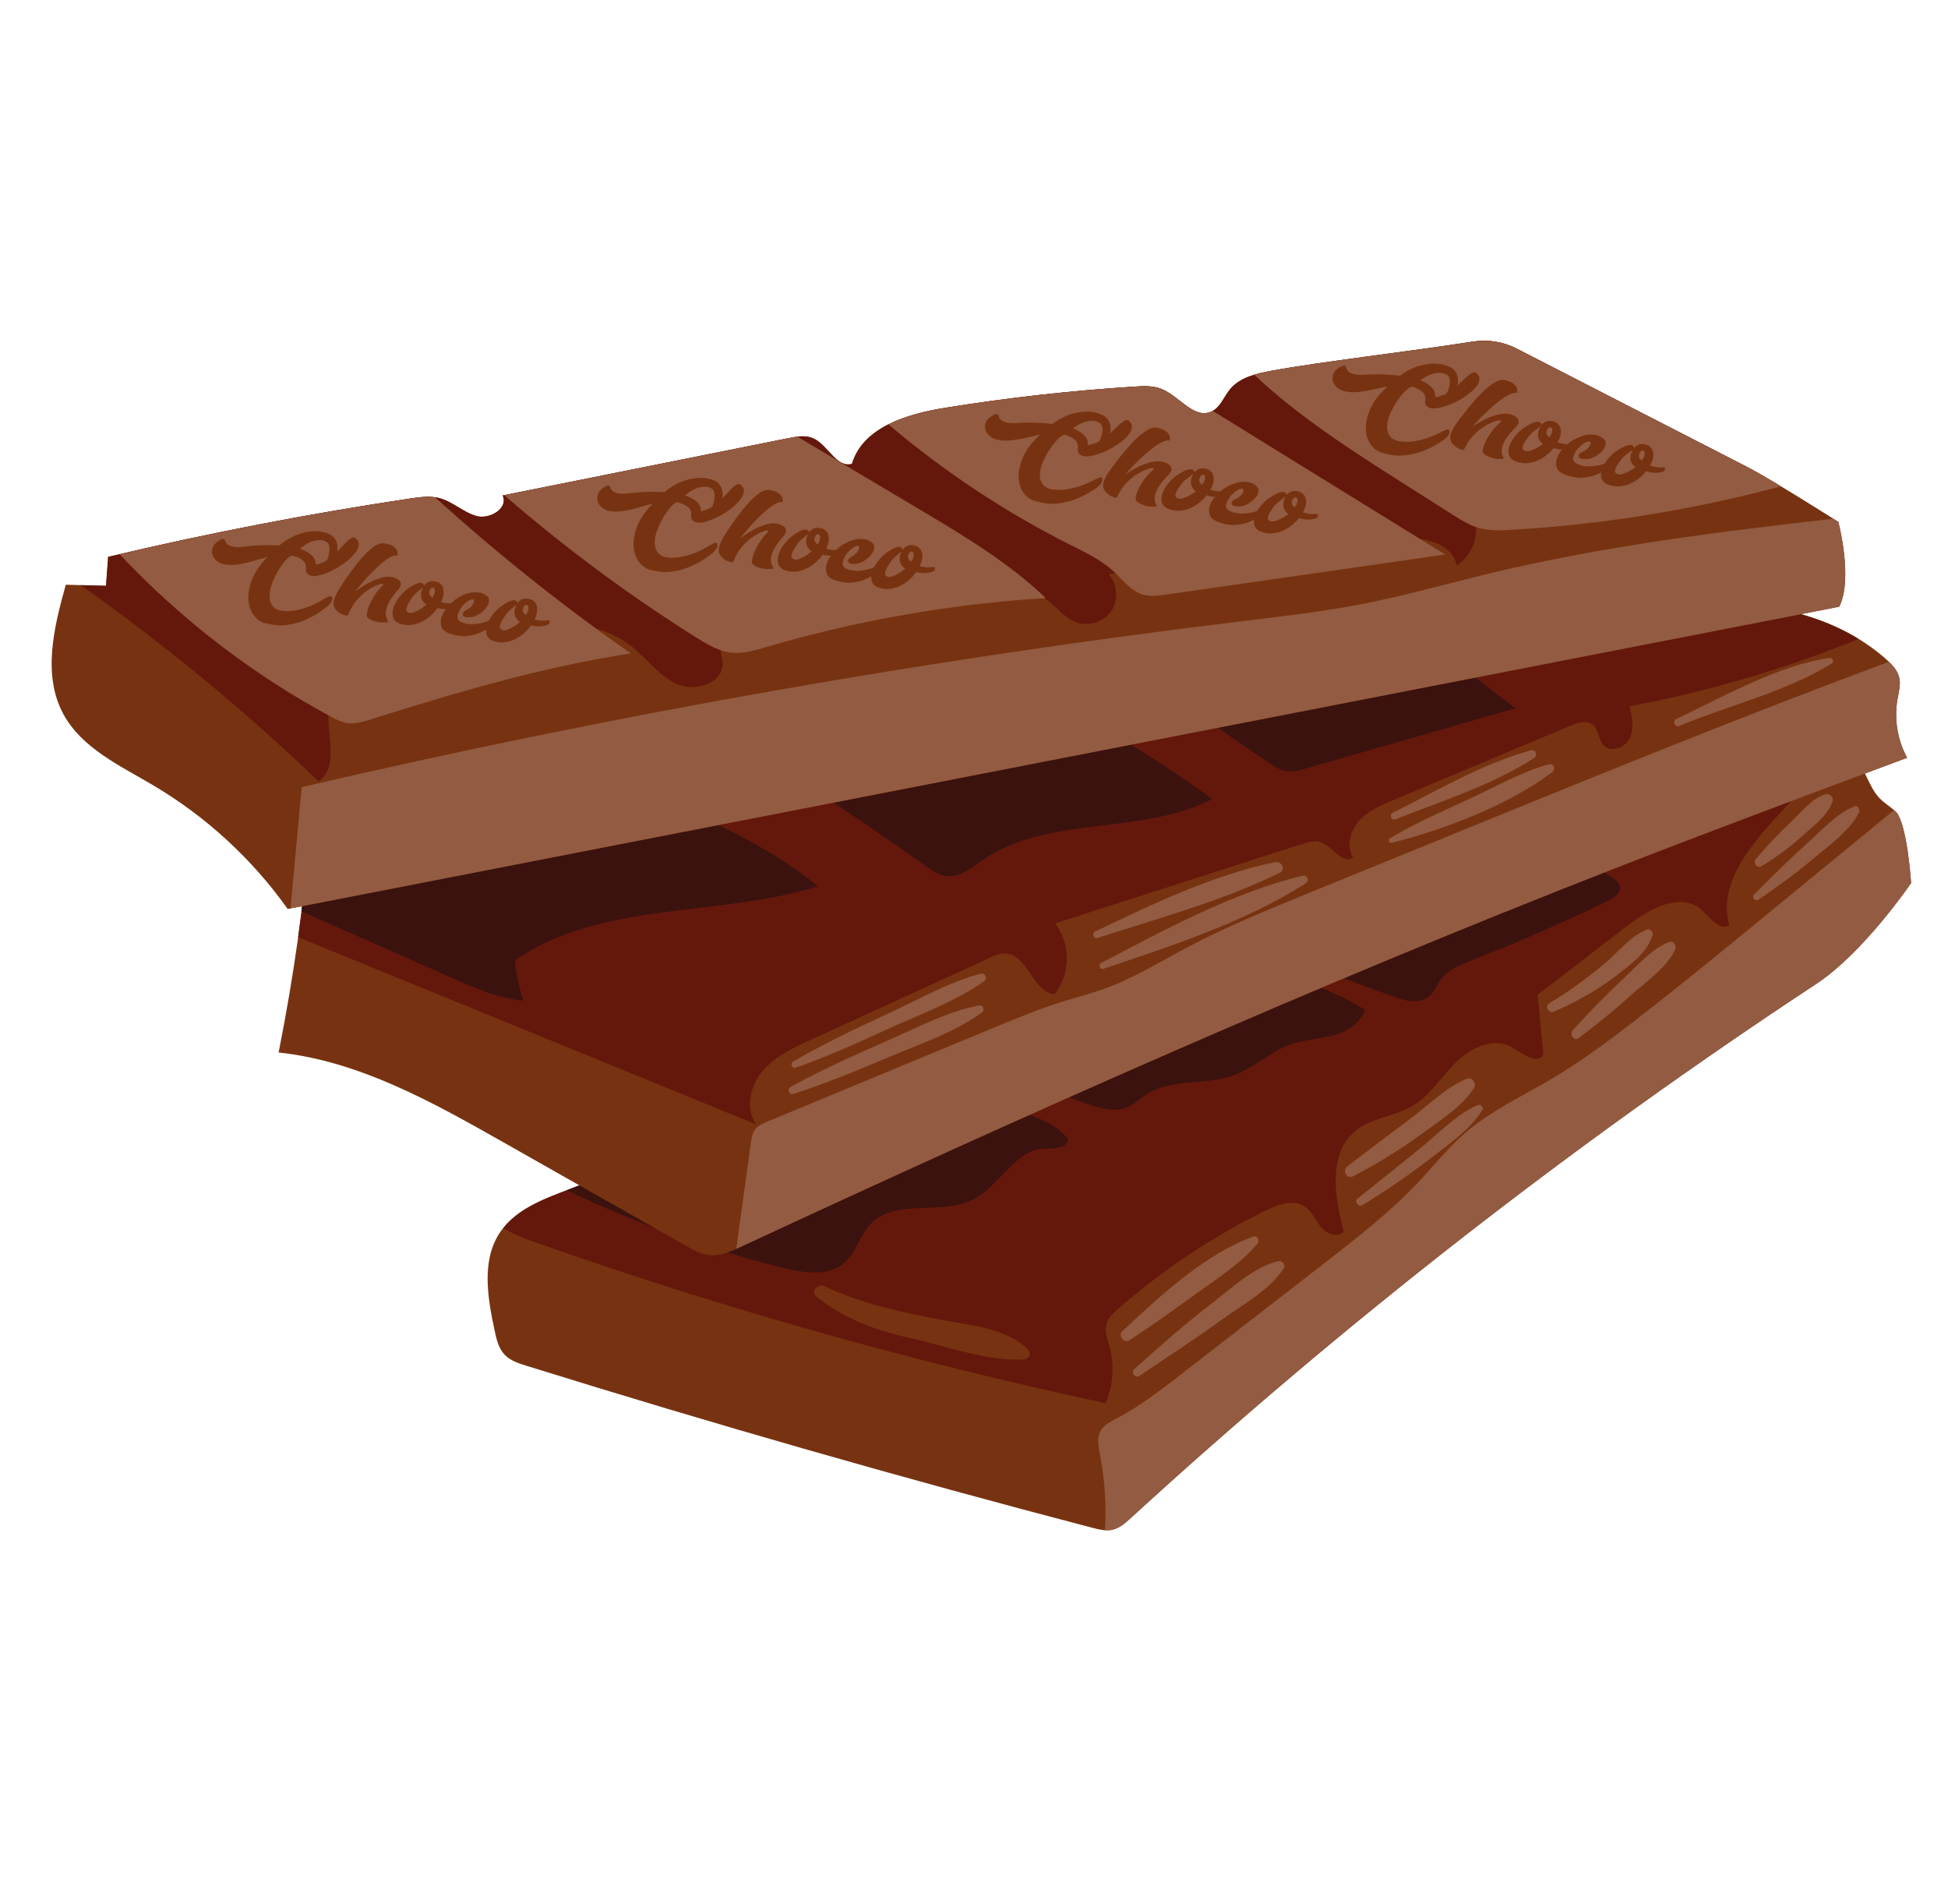 <?xml version="1.0" encoding="utf-8"?>
<!-- Generator: Adobe Illustrator 22.1.0, SVG Export Plug-In . SVG Version: 6.00 Build 0)  -->
<svg version="1.1" id="Calque_1" xmlns="http://www.w3.org/2000/svg" xmlns:xlink="http://www.w3.org/1999/xlink" x="0px" y="0px"
	 viewBox="0 0 264 258" enable-background="new 0 0 264 258" xml:space="preserve">
<g>
	<g>
		<g>
			<path fill="#773311" d="M259,119.646c0,0-0.535-8.285-2.128-9.724c-0.698-0.631-1.526-1.116-2.174-1.799
				c-1.498-1.582-1.861-4.04-3.501-5.475c-13.912-4.515-30.214-6.762-44.585-4.042c-14.371,2.72-28.121,8.039-41.496,13.959
				c-24.522,10.854-48.106,23.828-70.403,38.729c-5.017,3.353-10.02,6.831-15.615,9.091c-4.168,1.684-8.975,2.937-11.414,6.712
				c-2.447,3.787-1.599,8.733-0.663,13.143c0.255,1.201,0.545,2.471,1.402,3.351c0.755,0.775,1.833,1.125,2.865,1.446
				c25.423,7.918,51.03,15.247,76.792,21.98c0.861,0.225,1.76,0.451,2.631,0.266c1.005-0.213,1.812-0.935,2.569-1.629
				c28.96-26.525,60.04-50.736,92.844-72.327C252.603,129.064,259,119.646,259,119.646z"/>
		</g>
		<g>
			<g>
				<path fill="#935B41" d="M153.06,181.594c3.196-2.081,6.256-4.299,9.354-6.523c2.77-1.989,5.777-3.936,7.993-6.556
					c0.335-0.396,0.03-1.173-0.559-0.961c-6.567,2.367-12.707,8.092-17.736,12.811C151.471,180.967,152.308,182.084,153.06,181.594
					L153.06,181.594z"/>
			</g>
			<g>
				<path fill="#935B41" d="M154.401,186.43c3.723-2.523,7.483-4.94,11.128-7.583c2.85-2.066,6.501-3.989,8.433-6.98
					c0.328-0.508-0.213-1.122-0.757-0.985c-3.44,0.864-6.454,3.803-9.243,5.933c-3.586,2.739-6.893,5.713-10.257,8.712
					C153.222,185.957,153.857,186.798,154.401,186.43L154.401,186.43z"/>
			</g>
			<g>
				<path fill="#935B41" d="M183.421,159.357c3.297-1.727,6.397-3.616,9.395-5.827c2.408-1.775,5.315-3.576,6.952-6.11
					c0.378-0.585-0.267-1.562-0.974-1.266c-2.856,1.197-5.276,3.653-7.75,5.495c-2.821,2.1-5.615,4.227-8.413,6.357
					C181.848,158.602,182.504,159.837,183.421,159.357L183.421,159.357z"/>
			</g>
			<g>
				<path fill="#935B41" d="M184.656,163.28c3.126-1.905,6.098-3.929,8.994-6.169c2.509-1.941,5.525-3.955,7.217-6.683
					c0.283-0.456-0.259-0.868-0.677-0.677c-2.895,1.319-5.349,3.924-7.81,5.916c-2.79,2.256-5.596,4.497-8.4,6.736
					C183.478,162.802,184.122,163.605,184.656,163.28L184.656,163.28z"/>
			</g>
			<g>
				<path fill="#935B41" d="M210.644,137.056c2.942-1.301,5.699-2.796,8.254-4.763c1.892-1.457,4.375-3.197,5.061-5.586
					c0.119-0.415-0.305-0.912-0.746-0.746c-2.242,0.844-3.877,3.029-5.689,4.55c-2.367,1.986-4.885,3.83-7.54,5.415
					C209.243,136.367,209.89,137.389,210.644,137.056L210.644,137.056z"/>
			</g>
			<g>
				<path fill="#935B41" d="M213.954,140.652c2.367-1.805,4.663-3.613,6.867-5.617c2.077-1.888,4.913-3.776,6.191-6.316
					c0.255-0.507-0.184-1.339-0.829-1.079c-2.477,0.999-4.333,3.26-6.263,5.053c-2.382,2.211-4.597,4.496-6.778,6.906
					C212.662,140.129,213.318,141.137,213.954,140.652L213.954,140.652z"/>
			</g>
			<g>
				<path fill="#935B41" d="M238.734,117.356c1.975-1.198,3.757-2.49,5.471-4.048c1.492-1.356,3.504-2.751,4.149-4.728
					c0.183-0.561-0.407-1.135-0.962-0.962c-1.886,0.588-3.256,2.407-4.658,3.728c-1.698,1.599-3.253,3.247-4.754,5.032
					C237.547,116.893,238.093,117.745,238.734,117.356L238.734,117.356z"/>
			</g>
			<g>
				<path fill="#935B41" d="M238.288,121.917c2.498-1.723,4.963-3.451,7.275-5.421c2.197-1.871,5.018-3.789,6.371-6.387
					c0.204-0.392-0.149-1.054-0.649-0.844c-2.521,1.06-4.45,3.296-6.465,5.095c-2.456,2.193-4.762,4.509-7.093,6.831
					C237.365,121.551,237.845,122.223,238.288,121.917L238.288,121.917z"/>
			</g>
		</g>
		<g>
			<path fill="#64180B" d="M149.857,190.128c1.019-2.439,1.194-5.221,0.489-7.769c-0.263-0.952-0.648-1.939-0.405-2.896
				c0.223-0.875,0.927-1.532,1.607-2.127c6.034-5.274,12.76-9.756,19.95-13.294c1.7-0.836,3.819-1.597,5.381-0.525
				c0.979,0.672,1.418,1.879,2.175,2.794c0.757,0.915,2.296,1.478,3.066,0.575c-1.267-4.713-2.178-10.633,1.622-13.695
				c2.166-1.746,5.22-1.899,7.621-3.303c2.434-1.424,3.952-3.972,5.955-5.956c2.003-1.985,5.159-3.44,7.59-2.013
				c1.435,0.843,3.492,2.432,4.269,0.96c-0.265-2.697-0.529-5.393-0.794-8.09c4.126-3.171,8.252-6.342,12.379-9.513
				c2.881-2.214,7.079-4.426,9.8-2.017c1.186,1.05,2.485,2.964,3.808,2.094c-1.53-5.214,2.41-10.305,6.074-14.318
				c2.779-3.045,5.559-6.091,8.338-9.136c-13.36-4.003-28.621-5.856-42.169-3.291c-14.371,2.72-28.121,8.039-41.496,13.959
				c-24.522,10.854-48.106,23.828-70.403,38.729c-5.017,3.353-10.02,6.831-15.615,9.091c-3.889,1.571-8.31,2.795-10.869,6.015
				c1.248,0.807,2.669,1.342,4.079,1.84C97.649,177.201,123.571,184.518,149.857,190.128z"/>
		</g>
		<g>
			<path fill="#935B41" d="M256.679,109.769c-5.801,4.76-11.602,9.519-17.404,14.278c-5.814,4.77-11.629,9.54-17.578,14.14
				c-3.676,2.842-7.411,5.625-11.409,7.991c-3.975,2.353-8.234,4.313-11.728,7.335c-2.307,1.995-4.217,4.401-6.307,6.623
				c-3.861,4.104-8.335,7.576-12.788,11.029c-6.458,5.008-12.916,10.016-19.374,15.024c-2.813,2.181-5.644,4.375-8.797,6.026
				c-0.822,0.43-1.716,0.872-2.157,1.688c-0.499,0.923-0.274,2.051-0.075,3.081c0.657,3.402,0.88,6.884,0.689,10.344
				c0.322,0.022,0.643,0.021,0.96-0.046c1.005-0.213,1.812-0.935,2.569-1.629c28.96-26.525,60.04-50.736,92.844-72.327
				c6.478-4.264,12.874-13.682,12.874-13.682s-0.535-8.285-2.128-9.724C256.811,109.867,256.742,109.822,256.679,109.769z"/>
		</g>
		<g>
			<g>
				<path fill="#3C120E" d="M146.941,149.429c1.915,0.695,4.065,1.385,5.928,0.562c0.922-0.408,1.653-1.144,2.496-1.697
					c3.398-2.23,7.989-1.202,11.81-2.586c2.803-1.015,5.029-3.273,7.849-4.24c1.825-0.626,3.798-0.674,5.662-1.175
					c1.863-0.501,3.756-1.645,4.279-3.502c-13.01-7.913-29.637-7.184-43.663-12.84c-8.493,4.35-16.85,8.96-25.06,13.821
					c3.122,1.63,6.452,2.864,9.77,4.067C132.989,144.369,139.965,146.899,146.941,149.429z"/>
			</g>
			<g>
				<path fill="#3C120E" d="M193.725,134.978c0.668-0.581,0.975-1.465,1.489-2.185c1.01-1.413,2.731-2.096,4.349-2.724
					c6.242-2.425,12.382-5.11,18.401-8.044c0.785-0.383,1.698-0.996,1.582-1.862c-0.075-0.557-0.567-0.953-1.033-1.267
					c-3.595-2.418-7.867-3.576-12.053-4.695c-9.19-2.457-18.381-4.913-27.571-7.37c-4.639,1.794-9.23,3.724-13.773,5.734
					c-4.899,2.169-9.749,4.445-14.571,6.781c12.51,5.729,25.245,10.967,38.18,15.657
					C190.374,135.601,192.403,136.129,193.725,134.978z"/>
			</g>
			<g>
				<path fill="#3C120E" d="M114.416,171.118c1.624-1.402,2.107-3.755,3.598-5.297c3.393-3.509,9.618-1.079,13.95-3.328
					c3.56-1.848,5.57-6.713,9.578-6.854c1.294-0.046,3.2-0.011,3.212-1.306c-1.692-2.179-4.512-3.083-7.157-3.871
					c-9.46-2.818-18.92-5.636-28.38-8.453c-4.888,3.011-9.731,6.094-14.504,9.283c-5.017,3.353-10.02,6.831-15.615,9.091
					c-0.752,0.304-1.524,0.595-2.299,0.89c9.414,4.496,19.284,8.036,29.414,10.53C108.988,172.487,112.254,172.985,114.416,171.118z
					"/>
			</g>
		</g>
		<g>
			<path fill="#773311" d="M110.623,175.671c3.804,3.027,8.031,4.589,12.758,5.636c4.778,1.059,10.53,3.189,15.402,2.887
				c0.652-0.04,1.063-0.839,0.553-1.335c-3.012-2.927-7.746-3.252-11.719-4.021c-5.458-1.055-10.855-2.159-15.911-4.571
				C110.862,173.865,109.772,174.994,110.623,175.671L110.623,175.671z"/>
		</g>
	</g>
	<g>
		<g>
			<path fill="#773311" d="M257.157,94.722c0.168-0.954,0.451-1.928,0.242-2.873c-0.233-1.049-1.031-1.871-1.838-2.58
				c-10.676-9.377-26.681-8.289-40.773-6.47c-55.231,7.129-118.522,16.593-172.722,29.386c-0.863,10.211-2.301,20.372-4.307,30.421
				c10.887,1.164,20.76,6.675,30.287,12.071c8.309,4.706,16.618,9.413,24.927,14.119c1.038,0.588,2.119,1.189,3.308,1.281
				c1.388,0.107,2.722-0.495,3.985-1.082c38.986-18.119,78.283-35.611,118.332-51.237c13.236-5.164,26.55-10.123,39.864-15.082
				C257.148,100.272,256.68,97.418,257.157,94.722z"/>
		</g>
		<g>
			<g>
				<path fill="#935B41" d="M107.83,144.671c4.135-1.466,8.088-3.219,12.075-5.057c4.458-2.056,9.428-3.814,13.441-6.65
					c0.503-0.356,0.215-1.196-0.434-1.028c-4.272,1.101-8.261,3.412-12.255,5.26c-4.484,2.074-8.909,4.157-13.177,6.645
					C107.047,144.091,107.332,144.847,107.83,144.671L107.83,144.671z"/>
			</g>
			<g>
				<path fill="#935B41" d="M107.524,148.223c4.432-1.441,8.69-3.189,12.977-5.009c4.205-1.785,8.851-3.317,12.556-6.012
					c0.483-0.351,0.198-1.077-0.406-0.963c-4.223,0.797-8.272,2.966-12.196,4.68c-4.53,1.978-8.992,3.986-13.328,6.364
					C106.623,147.559,106.963,148.405,107.524,148.223L107.524,148.223z"/>
			</g>
			<g>
				<path fill="#935B41" d="M148.752,127.087c8.205-2.67,16.944-5.013,24.701-8.851c0.829-0.41,0.222-1.59-0.6-1.422
					c-8.469,1.724-16.714,5.704-24.462,9.42C147.916,126.461,148.251,127.25,148.752,127.087L148.752,127.087z"/>
			</g>
			<g>
				<path fill="#935B41" d="M149.531,131.268c9.007-3.023,19.47-6.425,27.446-11.608c0.522-0.339,0.194-1.153-0.424-1.007
					c-9.282,2.2-18.961,7.429-27.344,11.849C148.793,130.721,149.078,131.42,149.531,131.268L149.531,131.268z"/>
			</g>
			<g>
				<path fill="#935B41" d="M189.085,111.022c6.218-2.459,13.222-4.671,18.836-8.324c0.524-0.341,0.201-1.2-0.434-1.029
					c-6.476,1.747-12.801,5.489-18.772,8.478C188.238,110.386,188.576,111.223,189.085,111.022L189.085,111.022z"/>
			</g>
			<g>
				<path fill="#935B41" d="M188.629,114.193c7.122-1.792,15.889-5.125,21.733-9.587c0.486-0.371,0.236-1.233-0.443-1.05
					c-3.588,0.968-6.937,2.897-10.298,4.463c-3.797,1.769-7.649,3.41-11.251,5.562C188.043,113.776,188.259,114.286,188.629,114.193
					L188.629,114.193z"/>
			</g>
			<g>
				<path fill="#935B41" d="M227.541,98.373c6.658-2.779,14.559-4.655,20.683-8.462c0.428-0.266,0.129-0.833-0.323-0.766
					c-7.024,1.038-14.371,5.286-20.757,8.287C226.624,97.677,227.001,98.599,227.541,98.373L227.541,98.373z"/>
			</g>
		</g>
		<g>
			<path fill="#64180B" d="M103.341,145.128c1.687-1.994,4.143-3.142,6.519-4.229c8.08-3.699,16.159-7.399,24.239-11.098
				c0.7-0.32,1.434-0.648,2.203-0.608c2.975,0.155,3.628,5.173,6.584,5.545c2.213-2.673,2.256-6.905,0.099-9.622
				c11.161-3.587,22.323-7.174,33.484-10.761c0.811-0.261,1.693-0.522,2.499-0.245c1.665,0.573,3.086,3.216,4.402,2.047
				c-0.94-1.552-0.354-3.661,0.875-4.996c1.229-1.335,2.958-2.075,4.631-2.776c8.009-3.359,16.018-6.718,24.027-10.077
				c0.93-0.39,2.068-0.761,2.881-0.163c0.901,0.662,0.812,2.109,1.609,2.894c1.027,1.011,2.928,0.222,3.512-1.095
				c0.585-1.317,0.271-2.84-0.052-4.244c10.611-1.995,21.017-5.065,31.027-9.114c-10.471-6.425-24.535-5.405-37.091-3.785
				c-55.231,7.129-118.522,16.593-172.722,29.386c-0.418,4.95-0.978,9.887-1.666,14.806c20.693,8.455,41.387,16.909,62.08,25.364
				C100.97,150.222,101.653,147.122,103.341,145.128z"/>
		</g>
		<g>
			<path fill="#935B41" d="M257.157,94.722c0.168-0.954,0.451-1.928,0.242-2.873c-0.191-0.86-0.766-1.563-1.41-2.181
				c-19.422,7.21-38.617,15.017-57.801,22.84c-6.928,2.825-13.856,5.65-20.784,8.476c-5.592,2.28-11.195,4.566-16.532,7.393
				c-3.74,1.981-7.365,4.235-11.354,5.651c-1.68,0.596-3.41,1.038-5.114,1.56c-3.436,1.053-6.762,2.431-10.081,3.808
				c-10.098,4.187-20.197,8.374-30.296,12.56c-0.65,0.27-1.336,0.567-1.741,1.144c-0.339,0.483-0.429,1.092-0.51,1.676
				c-0.666,4.813-1.333,9.626-1.999,14.438c0.162-0.073,0.327-0.144,0.487-0.219c38.986-18.119,78.283-35.611,118.332-51.237
				c13.236-5.164,26.55-10.123,39.864-15.082C257.148,100.272,256.68,97.418,257.157,94.722z"/>
		</g>
		<g>
			<g>
				<path fill="#3C120E" d="M174.207,104.479c0.903,0.18,1.83-0.077,2.716-0.331c9.49-2.727,18.98-5.454,28.47-8.181
					c-4.437-3.386-8.873-6.771-13.309-10.157c-12.124,1.651-24.505,3.418-36.984,5.301c5.529,4.382,11.242,8.531,17.136,12.409
					C172.849,103.925,173.486,104.335,174.207,104.479z"/>
			</g>
			<g>
				<path fill="#3C120E" d="M128.362,118.711c1.792,0.166,3.328-1.148,4.808-2.172c8.909-6.163,21.519-3.298,31.137-8.281
					c-7.691-5.562-15.826-10.503-24.278-14.822c-13.5,2.136-27.023,4.422-40.385,6.859c8.764,5.358,17.345,11.015,25.708,16.979
					C126.269,117.927,127.241,118.606,128.362,118.711z"/>
			</g>
			<g>
				<path fill="#3C120E" d="M70.96,135.585c-0.636-1.758-1.018-3.608-1.131-5.474c11.681-8.074,27.473-5.821,41.041-10.01
					c-8.989-7.395-20.289-11.094-30.853-16.082c-12.978,2.562-25.704,5.274-37.952,8.165c-0.319,3.776-0.745,7.542-1.223,11.302
					c6.95,3.07,13.9,6.139,20.851,9.209C64.667,134.01,67.716,135.343,70.96,135.585z"/>
			</g>
		</g>
	</g>
	<g>
		<g>
			<path fill="#773311" d="M249.142,70.717c0,0-8.762-5.596-12.545-7.538c-10.355-5.316-20.71-10.633-31.066-15.949
				c-1.827-0.938-3.905-1.262-5.934-0.943c-7.996,1.258-20.731,2.745-27.161,3.927c-2.094,0.385-4.365,0.87-5.723,2.51
				c-0.855,1.032-1.322,2.492-2.543,3.045c-2.365,1.069-4.359-2.109-6.769-3.072c-1.136-0.454-2.404-0.393-3.625-0.316
				c-8.589,0.541-17.152,1.498-25.648,2.869c-5.14,0.829-11.187,2.601-12.665,7.594c-2.112,0.619-3.251-2.581-5.268-3.462
				c-1.034-0.452-2.223-0.238-3.33-0.016c-12.915,2.588-25.831,5.176-38.746,7.764c0.82,1.69-1.685,3.272-3.502,2.792
				c-1.817-0.48-3.246-1.954-5.063-2.43c-1.274-0.334-2.62-0.146-3.923,0.049c-13.761,2.058-27.435,4.698-40.974,7.909
				c-0.096,1.308-0.193,2.616-0.289,3.924c-1.816-0.049-3.632-0.099-5.448-0.148C7.298,84.982,5.737,91.427,8.558,96.7
				c2.499,4.671,7.711,7.043,12.268,9.743c7.13,4.224,13.36,9.959,18.159,16.716c70.092-13.652,140.184-27.303,210.276-40.954
				C251.17,78.404,249.142,70.717,249.142,70.717z"/>
		</g>
		<g>
			<path fill="#935B41" d="M184.564,81.85c-5.253,1.02-10.576,1.629-15.888,2.272c-42.961,5.201-85.64,12.726-127.789,22.532
				c-0.506,5.477-1.011,10.954-1.517,16.431c69.964-13.626,139.928-27.253,209.892-40.879c1.908-3.801-0.12-11.488-0.12-11.488
				s-0.262-0.167-0.687-0.437c-15.586,1.781-31.182,3.711-46.429,7.378C196.205,79.057,190.441,80.708,184.564,81.85z"/>
		</g>
		<g>
			<path fill="#64180B" d="M45.337,93.498c0.863-1.321,2.388-2.026,3.846-2.628c6.027-2.488,12.307-4.362,18.712-5.582
				c5.981-1.14,12.752-1.532,17.57,2.192c2.144,1.657,3.759,4.043,6.218,5.182c2.459,1.138,6.262-0.018,6.244-2.728
				c-0.006-0.899-0.441-1.797-0.221-2.668c0.286-1.135,1.522-1.709,2.621-2.112c9.065-3.318,18.578-5.411,28.198-6.205
				c4.884-0.403,10.283-0.311,14.023,2.856c1.004,0.85,1.874,1.913,3.081,2.436c1.683,0.73,3.836,0.138,4.91-1.349
				c1.074-1.487,0.957-3.717-0.265-5.085c12.461-1.587,24.923-3.174,37.384-4.762c3.789-0.483,8.869-0.146,9.791,3.56
				c2.065-1.326,3.086-4.083,2.382-6.434c13.836,1.253,27.912-0.311,41.156-4.499c-1.664-0.993-3.252-1.908-4.389-2.492
				c-10.355-5.316-20.71-10.633-31.066-15.949c-1.827-0.938-3.905-1.262-5.934-0.943c-7.997,1.258-20.731,2.745-27.162,3.927
				c-2.094,0.385-4.365,0.87-5.723,2.51c-0.855,1.032-1.322,2.492-2.543,3.045c-2.365,1.069-4.359-2.109-6.769-3.072
				c-1.136-0.454-2.404-0.393-3.625-0.316c-8.589,0.541-17.152,1.498-25.648,2.869c-5.14,0.829-11.187,2.601-12.665,7.594
				c-2.112,0.619-3.251-2.581-5.268-3.462c-1.034-0.452-2.223-0.238-3.33-0.016c-12.915,2.588-25.831,5.176-38.746,7.764
				c0.82,1.69-1.685,3.272-3.502,2.792c-1.817-0.48-3.246-1.954-5.063-2.43c-1.274-0.334-2.62-0.146-3.923,0.049
				c-13.761,2.058-27.435,4.698-40.974,7.909c-0.096,1.308-0.193,2.616-0.289,3.924c-1.148-0.031-2.295-0.062-3.443-0.093
				c11.391,8.049,22.186,16.939,32.251,26.595C46.771,103.394,42.949,97.155,45.337,93.498z"/>
		</g>
		<g>
			<g>
				<path fill="#935B41" d="M196.855,69.733c1.142,0.725,2.306,1.461,3.61,1.821c1.393,0.385,2.865,0.322,4.308,0.238
					c12.355-0.716,24.634-2.701,36.589-5.897c-1.799-1.079-3.542-2.089-4.764-2.716c-10.355-5.316-20.71-10.633-31.066-15.949
					c-1.827-0.938-3.905-1.262-5.934-0.943c-7.997,1.258-20.731,2.745-27.162,3.927c-0.816,0.15-1.658,0.318-2.464,0.561
					c6.014,5.652,13.075,10.187,20.071,14.63C192.313,66.849,194.584,68.291,196.855,69.733z"/>
			</g>
			<g>
				<path fill="#935B41" d="M150.9,77.402c1.265,1.165,2.355,2.68,4.006,3.161c1.019,0.297,2.108,0.148,3.158-0.002
					c12.597-1.81,25.194-3.62,37.791-5.43c-10.504-6.487-21.008-12.975-31.513-19.462c-0.058,0.033-0.111,0.073-0.173,0.101
					c-2.365,1.069-4.359-2.109-6.769-3.072c-1.136-0.454-2.404-0.393-3.625-0.316c-8.589,0.541-17.152,1.498-25.648,2.869
					c-2.579,0.416-5.385,1.07-7.729,2.248c7.546,6.395,15.846,11.899,24.684,16.342C147.122,74.865,149.222,75.857,150.9,77.402z"/>
			</g>
			<g>
				<path fill="#935B41" d="M44.845,97.103c0.701,0.377,1.423,0.751,2.21,0.868c1.068,0.159,2.142-0.171,3.172-0.495
					c11.577-3.644,23.259-7.111,35.256-8.945c-9.271-6.478-18.128-13.548-26.515-21.137c-1.098-0.159-2.232-0.02-3.337,0.146
					c-13.235,1.979-26.386,4.51-39.416,7.557C24.498,83.905,34.194,91.382,44.845,97.103z"/>
			</g>
			<g>
				<path fill="#935B41" d="M99.19,88.44c1.548,0.152,3.082-0.311,4.575-0.749c12.352-3.626,25.111-5.864,37.959-6.657
					c-5.07-4.844-11.154-8.473-17.18-12.059c-5.491-3.267-10.982-6.535-16.473-9.802c-0.406,0.047-0.811,0.114-1.206,0.193
					c-12.844,2.574-25.688,5.147-38.532,7.721c8.17,7.088,16.881,13.553,26.042,19.303C95.867,87.326,97.438,88.267,99.19,88.44z"/>
			</g>
		</g>
		<g>
			<path fill="#773311" d="M44.965,80.837c0.088,0.122,0.094,0.298,0.019,0.524c-0.074,0.226-0.273,0.487-0.593,0.784
				c-0.395,0.337-0.881,0.681-1.457,1.038c-0.576,0.355-1.211,0.669-1.902,0.942c-0.694,0.271-1.433,0.459-2.216,0.563
				c-0.783,0.104-1.6,0.051-2.448-0.16c-0.696-0.076-1.288-0.38-1.775-0.917c-0.49-0.535-0.788-1.223-0.899-2.061
				c-0.11-0.839,0.021-1.788,0.395-2.848c0.374-1.06,1.095-2.142,2.163-3.242c-0.655,0.181-1.326,0.373-2.018,0.573
				c-0.69,0.201-1.356,0.349-1.994,0.444c-0.639,0.095-1.226,0.097-1.763,0.007c-0.537-0.09-0.982-0.329-1.332-0.713
				c-0.237-0.275-0.371-0.567-0.403-0.875c-0.041-0.257,0.012-0.545,0.161-0.865c0.148-0.319,0.493-0.633,1.039-0.942
				c0.073-0.04,0.166-0.063,0.278-0.068c0.112-0.007,0.201,0.05,0.269,0.169c0.023,0.112,0.068,0.226,0.134,0.346
				c0.066,0.118,0.176,0.223,0.325,0.314c0.15,0.09,0.353,0.162,0.608,0.22c0.255,0.056,0.573,0.074,0.954,0.056
				c0.521-0.064,1.075-0.121,1.661-0.173c0.517-0.045,1.094-0.072,1.727-0.08c0.633-0.007,1.278,0.007,1.938,0.039
				c0.81-0.668,1.596-1.144,2.36-1.43c0.762-0.286,1.457-0.451,2.086-0.493c0.629-0.044,1.175,0,1.639,0.129
				c0.463,0.132,0.804,0.27,1.02,0.416c0.331,0.239,0.561,0.557,0.688,0.955c0.125,0.396,0.146,0.818,0.064,1.265
				c0.247-0.255,0.488-0.514,0.725-0.773c0.237-0.258,0.455-0.48,0.656-0.665c0.201-0.185,0.38-0.325,0.543-0.419
				c0.162-0.094,0.303-0.113,0.426-0.055c0.242,0.133,0.409,0.306,0.503,0.519c0.078,0.176,0.09,0.408,0.036,0.701
				c-0.055,0.293-0.263,0.645-0.628,1.058c-0.31,0.353-0.658,0.684-1.048,0.994c-0.391,0.31-0.809,0.593-1.254,0.847
				c-0.447,0.255-0.898,0.475-1.353,0.657c-0.455,0.182-0.889,0.315-1.304,0.399c-0.455,0.058-0.783,0.037-0.986-0.063
				c-0.204-0.1-0.349-0.212-0.436-0.335c-0.085-0.14-0.12-0.315-0.102-0.525c0.02-0.228,0.001-0.427-0.056-0.597
				c-0.031-0.077-0.061-0.145-0.094-0.205c-0.003-0.106-0.15-0.267-0.443-0.482c-0.293-0.214-0.714-0.39-1.265-0.528
				c-0.225,0.012-0.511,0.207-0.858,0.588c-0.347,0.38-0.689,0.851-1.026,1.411c-0.337,0.56-0.625,1.16-0.866,1.801
				c-0.241,0.64-0.351,1.237-0.333,1.792c0.02,0.555,0.206,1.016,0.559,1.385c0.353,0.367,0.951,0.549,1.795,0.545
				c0.555-0.004,1.093-0.068,1.615-0.194c0.522-0.125,1.01-0.279,1.466-0.462c0.454-0.184,0.866-0.374,1.236-0.572
				c0.37-0.198,0.668-0.374,0.895-0.528c0.148-0.079,0.313-0.156,0.492-0.229C44.765,80.746,44.892,80.752,44.965,80.837z
				 M44.331,73.488c-0.254-0.19-0.567-0.293-0.941-0.309c-0.307-0.02-0.69,0.047-1.151,0.201c-0.462,0.154-0.992,0.479-1.594,0.973
				c0.605,0.201,1.115,0.474,1.527,0.817c0.414,0.343,0.624,0.791,0.632,1.345c0.142-0.045,0.294-0.089,0.456-0.129
				c0.142-0.045,0.302-0.105,0.482-0.178c0.181-0.073,0.371-0.18,0.576-0.321c0.074-0.164,0.142-0.355,0.206-0.575
				c0.063-0.219,0.102-0.439,0.121-0.658c0.019-0.218,0.008-0.434-0.029-0.647C44.579,73.796,44.483,73.623,44.331,73.488z"/>
			<path fill="#773311" d="M46.835,83.398c-0.064-0.011-0.174-0.045-0.33-0.101c-0.156-0.055-0.314-0.133-0.472-0.234
				c-0.16-0.1-0.318-0.231-0.475-0.395c-0.16-0.162-0.262-0.355-0.309-0.577c-0.055-0.188-0.061-0.394-0.019-0.617
				c0.041-0.224,0.11-0.446,0.206-0.668c0.097-0.223,0.202-0.434,0.318-0.636c0.114-0.201,0.218-0.373,0.311-0.516
				c0.033-0.064,0.158-0.259,0.374-0.584c0.215-0.325,0.482-0.712,0.797-1.16c0.317-0.448,0.671-0.925,1.064-1.43
				c0.393-0.505,0.794-0.97,1.205-1.391c0.41-0.422,0.813-0.77,1.207-1.044c0.395-0.274,0.748-0.416,1.062-0.43
				c0.021,0.004,0.055,0.001,0.101-0.008c0.043,0.008,0.092,0.012,0.146,0.013c0.055,0.001,0.126,0.011,0.212,0.027
				c0.15,0.027,0.321,0.068,0.509,0.121c0.19,0.053,0.369,0.134,0.536,0.246c0.168,0.11,0.314,0.254,0.436,0.427
				c0.122,0.174,0.182,0.394,0.177,0.66l-0.009,0.052c-0.007,0.035-0.023,0.058-0.047,0.072c-0.049,0.027-0.09,0.036-0.122,0.031
				c-0.032-0.007-0.071-0.004-0.117,0.005c-0.246,0.007-0.569,0.138-0.971,0.394c-0.402,0.254-0.849,0.603-1.341,1.046
				c-0.492,0.442-1.008,0.96-1.551,1.554c-0.541,0.593-1.076,1.232-1.602,1.917c0.104-0.087,0.329-0.25,0.672-0.488
				c0.343-0.239,0.737-0.478,1.18-0.716c0.443-0.238,0.919-0.443,1.427-0.616c0.509-0.173,0.98-0.237,1.415-0.192
				c0.285,0.017,0.54,0.073,0.768,0.169c0.186,0.071,0.355,0.173,0.508,0.307c0.152,0.136,0.226,0.327,0.225,0.576
				c-0.02,0.227-0.19,0.516-0.509,0.866c-0.319,0.35-0.62,0.748-0.902,1.193c-0.31,0.476-0.511,0.959-0.601,1.45
				c-0.09,0.49-0.024,0.907,0.2,1.252c0.033,0.058,0.06,0.126,0.08,0.201c0.019,0.074-0.028,0.12-0.141,0.134
				c-0.136,0.011-0.298,0.02-0.488,0.029c-0.19,0.009-0.398-0.003-0.625-0.036c-0.226-0.033-0.466-0.09-0.716-0.173
				c-0.252-0.082-0.494-0.208-0.729-0.375c-0.097-0.072-0.15-0.144-0.16-0.215c-0.008-0.073-0.02-0.129-0.035-0.168
				c0.007-0.158,0.04-0.366,0.098-0.621c0.059-0.257,0.164-0.557,0.317-0.902c0.152-0.346,0.362-0.729,0.629-1.152
				c0.266-0.422,0.631-0.865,1.095-1.332c0.052-0.042,0.082-0.09,0.092-0.142c0.016-0.085-0.088-0.122-0.311-0.11
				c-0.092,0.019-0.306,0.094-0.641,0.227c-0.335,0.134-0.724,0.351-1.168,0.651c-0.443,0.301-0.887,0.694-1.332,1.181
				c-0.446,0.487-0.822,1.084-1.131,1.792C47.212,83.343,47.04,83.49,46.835,83.398z"/>
			<path fill="#773311" d="M59.418,78.925c0.101,0.055,0.184,0.114,0.25,0.18c0.065,0.065,0.142,0.152,0.234,0.257
				c0.104,0.162,0.169,0.347,0.197,0.557c0.027,0.209,0.027,0.418,0,0.627c-0.028,0.209-0.074,0.404-0.142,0.588
				s-0.133,0.331-0.198,0.443c0.146,0.045,0.306,0.084,0.477,0.116c0.149,0.027,0.329,0.047,0.537,0.059
				c0.208,0.012,0.438-0.003,0.689-0.045c0.157-0.007,0.266,0.005,0.327,0.033c0.036,0.043,0.043,0.129,0.019,0.258
				c-0.024,0.129-0.097,0.226-0.221,0.293c-0.265,0.11-0.555,0.181-0.87,0.212c-0.341,0.044-0.704,0.031-1.09-0.041
				c-0.15-0.028-0.255-0.056-0.317-0.085l-0.084,0.09c-0.028,0.031-0.057,0.065-0.085,0.105c-0.031,0.039-0.061,0.082-0.092,0.129
				c-0.145,0.188-0.364,0.418-0.66,0.692c-0.295,0.275-0.645,0.525-1.054,0.753c-0.407,0.226-0.865,0.391-1.372,0.492
				c-0.507,0.102-1.055,0.072-1.646-0.092c-0.544-0.172-0.886-0.452-1.024-0.843c-0.137-0.39-0.136-0.816,0.005-1.28
				c0.141-0.463,0.383-0.93,0.725-1.399c0.34-0.471,0.73-0.87,1.169-1.197c0.154-0.114,0.318-0.226,0.493-0.337
				c0.176-0.109,0.362-0.217,0.559-0.323c0.145-0.061,0.327-0.121,0.549-0.178c0.221-0.057,0.395-0.011,0.523,0.137
				c0.078,0.051,0.12,0.098,0.122,0.142c0.003,0.045,0.001,0.085-0.005,0.12c0.356-0.486,0.805-0.696,1.347-0.631l0.225,0.041
				C59.181,78.828,59.317,78.871,59.418,78.925z M57.681,82.02c0.074-0.04,0.113-0.069,0.116-0.087
				c-0.118-0.074-0.223-0.165-0.315-0.271c-0.094-0.088-0.18-0.197-0.255-0.327c-0.074-0.129-0.129-0.286-0.161-0.471
				c-0.007-0.089-0.011-0.188-0.012-0.295c-0.003-0.108,0.007-0.221,0.029-0.342c-0.012-0.055,0.013-0.13,0.076-0.226
				c0.016-0.085,0.04-0.161,0.074-0.226c0.035-0.064,0.071-0.137,0.108-0.22c-0.06,0.079-0.177,0.172-0.351,0.282
				c-0.084,0.09-0.177,0.172-0.278,0.242c-0.08,0.073-0.173,0.154-0.278,0.242c-0.105,0.086-0.198,0.176-0.282,0.267
				c-0.112,0.122-0.227,0.269-0.347,0.443c-0.121,0.173-0.247,0.372-0.378,0.597c-0.158,0.255-0.274,0.523-0.347,0.802
				c-0.074,0.279,0.033,0.474,0.325,0.58c0.186,0.07,0.41,0.058,0.672-0.035c0.261-0.094,0.491-0.204,0.692-0.326
				C57.009,82.534,57.314,82.324,57.681,82.02z M58.608,80.963c0.208-0.282,0.317-0.572,0.329-0.873
				c0.011-0.301-0.071-0.458-0.245-0.472c-0.176-0.015-0.307,0.068-0.395,0.246c-0.089,0.18-0.128,0.359-0.117,0.539
				c-0.004,0.142,0.07,0.281,0.223,0.415C58.479,80.886,58.547,80.934,58.608,80.963z"/>
			<path fill="#773311" d="M67.393,83.791c0.109,0.126,0.071,0.27-0.114,0.432c-0.188,0.178-0.471,0.415-0.846,0.71
				c-0.376,0.295-0.83,0.557-1.36,0.789c-0.531,0.23-1.14,0.38-1.829,0.448c-0.689,0.068-1.439-0.036-2.254-0.311
				c-0.627-0.205-1.014-0.512-1.159-0.922c-0.146-0.41-0.141-0.853,0.013-1.332c0.156-0.477,0.43-0.943,0.825-1.395
				c0.394-0.451,0.818-0.83,1.274-1.137c0.277-0.18,0.584-0.34,0.921-0.483c0.337-0.142,0.682-0.243,1.036-0.302
				c0.355-0.058,0.705-0.061,1.05-0.005c0.343,0.055,0.663,0.189,0.955,0.403c0.293,0.214,0.415,0.482,0.367,0.802
				c-0.048,0.321-0.196,0.631-0.439,0.933c-0.245,0.302-0.555,0.569-0.93,0.802s-0.732,0.362-1.07,0.388
				c-0.362,0.04-0.616,0.033-0.761-0.021c-0.145-0.053-0.243-0.12-0.295-0.201l-0.027-0.032c-0.064-0.136-0.045-0.266,0.055-0.39
				c0.101-0.124,0.25-0.238,0.447-0.345c0.094-0.036,0.213-0.106,0.355-0.214c0.141-0.108,0.265-0.231,0.369-0.372
				c0.104-0.141,0.178-0.278,0.226-0.411c0.047-0.134,0.045-0.25-0.003-0.347c-0.052-0.081-0.165-0.097-0.339-0.051
				c-0.176,0.048-0.359,0.144-0.552,0.285c-0.193,0.142-0.387,0.321-0.581,0.533c-0.194,0.213-0.347,0.443-0.459,0.689
				c-0.243,0.471-0.326,0.829-0.25,1.074c0.077,0.246,0.282,0.426,0.615,0.541c0.459,0.156,0.906,0.23,1.34,0.221
				c0.434-0.008,0.842-0.057,1.224-0.146c0.382-0.089,0.729-0.194,1.039-0.314c0.31-0.121,0.564-0.234,0.761-0.339
				c0.049-0.027,0.113-0.041,0.192-0.045C67.267,83.724,67.335,83.745,67.393,83.791z"/>
			<path fill="#773311" d="M72.099,81.275c0.101,0.055,0.184,0.114,0.25,0.18c0.065,0.065,0.142,0.152,0.234,0.257
				c0.104,0.162,0.169,0.347,0.197,0.557c0.028,0.209,0.027,0.418,0,0.626c-0.028,0.209-0.074,0.404-0.142,0.588
				c-0.066,0.184-0.133,0.331-0.198,0.443c0.146,0.045,0.306,0.084,0.478,0.116c0.149,0.028,0.328,0.047,0.537,0.059
				c0.207,0.012,0.438-0.003,0.69-0.045c0.156-0.007,0.265,0.005,0.326,0.035c0.036,0.042,0.042,0.128,0.019,0.257
				c-0.024,0.129-0.097,0.226-0.221,0.293c-0.265,0.11-0.555,0.182-0.87,0.212c-0.341,0.044-0.704,0.031-1.09-0.041
				c-0.15-0.028-0.255-0.056-0.317-0.085l-0.084,0.09c-0.028,0.031-0.057,0.066-0.085,0.105c-0.031,0.039-0.061,0.082-0.092,0.129
				c-0.145,0.188-0.364,0.418-0.66,0.692c-0.295,0.275-0.645,0.525-1.054,0.753c-0.407,0.226-0.865,0.391-1.371,0.492
				c-0.507,0.102-1.055,0.072-1.646-0.09c-0.544-0.173-0.886-0.454-1.024-0.845c-0.137-0.39-0.136-0.816,0.005-1.28
				c0.141-0.463,0.383-0.93,0.725-1.399c0.342-0.471,0.732-0.87,1.169-1.197c0.154-0.114,0.318-0.226,0.494-0.337
				c0.176-0.109,0.362-0.217,0.559-0.323c0.145-0.061,0.327-0.121,0.549-0.178c0.221-0.056,0.395-0.011,0.523,0.137
				c0.079,0.05,0.12,0.098,0.124,0.142c0.001,0.045,0,0.085-0.007,0.12c0.356-0.486,0.805-0.696,1.348-0.631l0.225,0.041
				C71.862,81.177,71.997,81.22,72.099,81.275z M70.362,84.369c0.073-0.04,0.112-0.068,0.114-0.085
				c-0.118-0.076-0.223-0.166-0.315-0.273c-0.095-0.088-0.18-0.197-0.255-0.327c-0.074-0.129-0.129-0.286-0.161-0.471
				c-0.007-0.089-0.011-0.188-0.012-0.295c-0.003-0.106,0.008-0.221,0.029-0.342c-0.012-0.055,0.013-0.13,0.076-0.226
				c0.016-0.085,0.04-0.161,0.074-0.226c0.034-0.064,0.07-0.137,0.108-0.22c-0.06,0.079-0.177,0.172-0.351,0.282
				c-0.084,0.09-0.177,0.172-0.278,0.242c-0.08,0.073-0.173,0.154-0.278,0.242c-0.105,0.086-0.198,0.176-0.282,0.267
				c-0.112,0.122-0.228,0.269-0.347,0.443c-0.121,0.173-0.247,0.372-0.378,0.597c-0.158,0.255-0.274,0.523-0.347,0.802
				c-0.074,0.279,0.033,0.474,0.325,0.58c0.186,0.071,0.41,0.058,0.672-0.035c0.261-0.094,0.491-0.204,0.692-0.326
				C69.689,84.884,69.994,84.673,70.362,84.369z M71.288,83.313c0.208-0.282,0.317-0.572,0.329-0.873
				c0.011-0.301-0.071-0.458-0.245-0.472c-0.176-0.015-0.307,0.068-0.395,0.246c-0.089,0.18-0.128,0.359-0.117,0.539
				c-0.004,0.142,0.071,0.281,0.223,0.415C71.159,83.235,71.227,83.283,71.288,83.313z"/>
		</g>
		<g>
			<path fill="#773311" d="M97.165,73.607c0.088,0.122,0.094,0.298,0.019,0.524c-0.074,0.226-0.273,0.487-0.593,0.783
				c-0.395,0.337-0.881,0.681-1.457,1.038c-0.576,0.355-1.211,0.669-1.902,0.942c-0.694,0.271-1.433,0.459-2.216,0.563
				s-1.6,0.051-2.448-0.16c-0.696-0.076-1.288-0.38-1.775-0.917c-0.49-0.535-0.788-1.223-0.899-2.061
				c-0.11-0.839,0.021-1.788,0.395-2.848c0.374-1.06,1.095-2.142,2.163-3.242c-0.655,0.181-1.326,0.373-2.018,0.573
				c-0.69,0.201-1.355,0.349-1.994,0.444c-0.639,0.095-1.227,0.097-1.763,0.007c-0.537-0.09-0.982-0.328-1.332-0.713
				c-0.237-0.275-0.371-0.567-0.403-0.875c-0.041-0.257,0.012-0.545,0.161-0.865c0.148-0.319,0.493-0.633,1.039-0.942
				c0.073-0.04,0.166-0.063,0.278-0.068c0.112-0.007,0.201,0.05,0.269,0.169c0.023,0.112,0.068,0.226,0.134,0.346
				c0.066,0.118,0.176,0.223,0.325,0.314c0.15,0.09,0.353,0.162,0.608,0.22c0.255,0.056,0.573,0.074,0.954,0.056
				c0.521-0.064,1.075-0.121,1.662-0.173c0.517-0.045,1.093-0.072,1.727-0.08c0.633-0.007,1.279,0.007,1.938,0.039
				c0.81-0.668,1.596-1.144,2.36-1.43c0.762-0.286,1.457-0.451,2.086-0.493c0.629-0.044,1.175,0,1.639,0.129
				c0.463,0.132,0.804,0.27,1.02,0.416c0.331,0.239,0.561,0.557,0.688,0.955c0.125,0.396,0.146,0.818,0.064,1.265
				c0.247-0.255,0.488-0.514,0.725-0.773c0.237-0.258,0.455-0.48,0.656-0.665c0.201-0.185,0.38-0.325,0.543-0.419
				c0.162-0.094,0.303-0.113,0.426-0.055c0.242,0.133,0.408,0.306,0.503,0.519c0.079,0.176,0.09,0.408,0.036,0.701
				s-0.263,0.645-0.628,1.058c-0.31,0.353-0.658,0.684-1.048,0.994c-0.391,0.31-0.809,0.593-1.255,0.847
				c-0.447,0.255-0.898,0.475-1.353,0.657c-0.455,0.182-0.889,0.315-1.304,0.399c-0.455,0.058-0.784,0.037-0.986-0.063
				c-0.204-0.1-0.348-0.212-0.436-0.335c-0.085-0.14-0.12-0.315-0.102-0.525c0.02-0.228,0.001-0.427-0.056-0.597
				c-0.031-0.077-0.061-0.145-0.094-0.205c-0.003-0.106-0.15-0.267-0.443-0.482c-0.293-0.214-0.714-0.39-1.265-0.528
				c-0.225,0.012-0.511,0.207-0.858,0.588c-0.347,0.38-0.689,0.851-1.026,1.411c-0.337,0.56-0.625,1.16-0.866,1.801
				c-0.241,0.64-0.351,1.237-0.333,1.792c0.02,0.555,0.206,1.016,0.559,1.385c0.353,0.367,0.951,0.549,1.795,0.545
				c0.555-0.004,1.093-0.068,1.615-0.194c0.521-0.125,1.01-0.279,1.466-0.462c0.454-0.184,0.866-0.374,1.236-0.572
				c0.37-0.198,0.668-0.374,0.895-0.528c0.148-0.079,0.313-0.156,0.492-0.229C96.966,73.516,97.092,73.522,97.165,73.607z
				 M96.532,66.258c-0.254-0.19-0.567-0.293-0.941-0.309c-0.307-0.02-0.69,0.047-1.151,0.201c-0.462,0.154-0.992,0.479-1.594,0.973
				c0.605,0.201,1.115,0.474,1.527,0.817c0.414,0.343,0.624,0.792,0.632,1.345c0.142-0.045,0.294-0.089,0.456-0.129
				c0.142-0.045,0.302-0.105,0.482-0.178c0.181-0.073,0.371-0.18,0.576-0.321c0.074-0.164,0.142-0.355,0.206-0.575
				c0.062-0.219,0.102-0.439,0.121-0.658c0.019-0.218,0.008-0.434-0.029-0.647C96.779,66.565,96.684,66.393,96.532,66.258z"/>
			<path fill="#773311" d="M99.036,76.168c-0.064-0.011-0.174-0.045-0.33-0.101c-0.156-0.055-0.314-0.133-0.472-0.234
				c-0.16-0.1-0.318-0.232-0.475-0.395c-0.16-0.162-0.262-0.355-0.309-0.577c-0.055-0.188-0.061-0.394-0.019-0.617
				c0.041-0.224,0.11-0.446,0.206-0.668c0.097-0.223,0.202-0.434,0.318-0.636c0.114-0.201,0.218-0.373,0.311-0.516
				c0.033-0.064,0.158-0.259,0.374-0.584c0.215-0.325,0.482-0.712,0.797-1.16c0.317-0.448,0.67-0.925,1.064-1.43
				c0.392-0.506,0.794-0.97,1.205-1.392c0.41-0.422,0.813-0.77,1.207-1.044c0.395-0.274,0.748-0.416,1.061-0.43
				c0.021,0.004,0.055,0.001,0.101-0.008c0.043,0.008,0.092,0.012,0.146,0.013c0.055,0.001,0.126,0.011,0.212,0.027
				c0.15,0.027,0.321,0.068,0.509,0.121c0.19,0.053,0.369,0.134,0.536,0.246c0.168,0.11,0.314,0.254,0.436,0.427
				c0.122,0.174,0.182,0.394,0.177,0.66l-0.009,0.052c-0.007,0.035-0.023,0.058-0.047,0.072c-0.049,0.027-0.09,0.036-0.122,0.031
				c-0.032-0.007-0.07-0.004-0.117,0.005c-0.246,0.007-0.569,0.138-0.971,0.394c-0.402,0.254-0.849,0.603-1.341,1.046
				c-0.492,0.442-1.008,0.96-1.551,1.554c-0.541,0.593-1.076,1.232-1.602,1.917c0.104-0.087,0.328-0.25,0.672-0.488
				c0.343-0.239,0.737-0.478,1.18-0.716c0.443-0.238,0.919-0.443,1.427-0.616c0.509-0.173,0.98-0.237,1.415-0.192
				c0.285,0.017,0.54,0.073,0.768,0.169c0.186,0.071,0.355,0.173,0.508,0.307c0.152,0.136,0.226,0.327,0.225,0.576
				c-0.02,0.227-0.19,0.516-0.51,0.866c-0.319,0.35-0.62,0.747-0.902,1.193c-0.31,0.476-0.511,0.959-0.601,1.45
				c-0.09,0.49-0.024,0.907,0.199,1.252c0.033,0.058,0.06,0.126,0.08,0.201c0.019,0.074-0.028,0.12-0.141,0.134
				c-0.136,0.011-0.298,0.02-0.488,0.029c-0.19,0.009-0.398-0.003-0.625-0.036c-0.226-0.033-0.466-0.09-0.716-0.173
				c-0.251-0.082-0.493-0.208-0.729-0.375c-0.097-0.072-0.15-0.144-0.16-0.215c-0.008-0.073-0.02-0.129-0.035-0.168
				c0.007-0.158,0.04-0.366,0.098-0.621c0.058-0.257,0.164-0.557,0.317-0.902c0.152-0.346,0.362-0.729,0.629-1.152
				c0.266-0.422,0.631-0.865,1.095-1.332c0.052-0.042,0.082-0.09,0.092-0.142c0.016-0.085-0.088-0.122-0.311-0.11
				c-0.092,0.019-0.306,0.094-0.641,0.228c-0.335,0.134-0.724,0.351-1.168,0.65c-0.443,0.301-0.887,0.694-1.332,1.181
				c-0.446,0.487-0.822,1.084-1.131,1.792C99.412,76.113,99.24,76.259,99.036,76.168z"/>
			<path fill="#773311" d="M111.619,71.695c0.101,0.055,0.184,0.114,0.25,0.18c0.065,0.065,0.142,0.152,0.234,0.257
				c0.104,0.162,0.169,0.347,0.197,0.557c0.027,0.209,0.027,0.418,0,0.626c-0.028,0.209-0.074,0.404-0.142,0.588
				c-0.068,0.184-0.133,0.331-0.198,0.443c0.146,0.045,0.306,0.084,0.478,0.116c0.149,0.027,0.329,0.047,0.537,0.059
				c0.207,0.012,0.438-0.003,0.689-0.045c0.157-0.007,0.266,0.005,0.327,0.033c0.036,0.043,0.042,0.129,0.019,0.258
				c-0.024,0.129-0.097,0.226-0.221,0.293c-0.265,0.11-0.555,0.181-0.87,0.212c-0.341,0.044-0.704,0.031-1.09-0.041
				c-0.15-0.028-0.255-0.056-0.317-0.085l-0.084,0.09c-0.028,0.031-0.057,0.065-0.085,0.105c-0.031,0.039-0.061,0.082-0.092,0.129
				c-0.145,0.188-0.364,0.418-0.66,0.692c-0.295,0.275-0.645,0.525-1.054,0.753c-0.407,0.226-0.865,0.391-1.371,0.492
				c-0.507,0.102-1.055,0.072-1.646-0.092c-0.544-0.172-0.886-0.452-1.024-0.843c-0.137-0.39-0.136-0.816,0.005-1.28
				c0.141-0.463,0.383-0.93,0.725-1.399c0.341-0.471,0.73-0.87,1.169-1.197c0.154-0.114,0.318-0.226,0.493-0.337
				c0.176-0.109,0.362-0.217,0.559-0.323c0.145-0.061,0.327-0.121,0.549-0.178c0.221-0.057,0.395-0.011,0.523,0.137
				c0.079,0.05,0.12,0.098,0.122,0.142c0.003,0.045,0.001,0.085-0.005,0.12c0.356-0.486,0.805-0.696,1.348-0.631l0.225,0.041
				C111.382,71.598,111.518,71.641,111.619,71.695z M109.881,74.789c0.074-0.04,0.113-0.069,0.116-0.087
				c-0.118-0.074-0.223-0.165-0.315-0.271c-0.095-0.088-0.18-0.197-0.255-0.327c-0.074-0.129-0.129-0.286-0.161-0.471
				c-0.007-0.089-0.011-0.188-0.012-0.295c-0.003-0.108,0.007-0.221,0.029-0.342c-0.012-0.055,0.013-0.13,0.076-0.226
				c0.016-0.085,0.04-0.161,0.074-0.226c0.035-0.064,0.07-0.137,0.108-0.22c-0.06,0.079-0.177,0.172-0.351,0.282
				c-0.084,0.09-0.177,0.172-0.278,0.242c-0.08,0.073-0.173,0.154-0.278,0.242c-0.105,0.086-0.198,0.176-0.282,0.267
				c-0.112,0.122-0.228,0.269-0.347,0.443c-0.121,0.173-0.247,0.372-0.378,0.597c-0.158,0.255-0.274,0.523-0.347,0.802
				c-0.074,0.279,0.033,0.474,0.325,0.58c0.186,0.071,0.41,0.058,0.672-0.035c0.261-0.094,0.491-0.204,0.692-0.326
				C109.21,75.304,109.514,75.094,109.881,74.789z M110.809,73.733c0.207-0.282,0.317-0.572,0.328-0.873
				c0.011-0.301-0.071-0.458-0.245-0.472c-0.176-0.015-0.307,0.068-0.395,0.246c-0.089,0.18-0.128,0.359-0.117,0.539
				c-0.004,0.142,0.071,0.281,0.223,0.415C110.68,73.656,110.747,73.704,110.809,73.733z"/>
			<path fill="#773311" d="M119.594,76.561c0.109,0.126,0.07,0.27-0.114,0.432c-0.188,0.178-0.471,0.415-0.846,0.71
				c-0.377,0.295-0.83,0.557-1.36,0.789c-0.531,0.23-1.14,0.38-1.829,0.448c-0.689,0.068-1.439-0.036-2.254-0.311
				c-0.627-0.205-1.014-0.512-1.159-0.922c-0.146-0.41-0.141-0.853,0.013-1.332c0.156-0.477,0.43-0.943,0.825-1.395
				c0.394-0.451,0.818-0.83,1.274-1.137c0.277-0.18,0.584-0.34,0.921-0.483c0.337-0.142,0.682-0.243,1.036-0.302
				c0.355-0.059,0.705-0.061,1.05-0.005c0.343,0.055,0.662,0.189,0.955,0.403c0.293,0.214,0.415,0.482,0.367,0.802
				c-0.048,0.321-0.196,0.631-0.439,0.933c-0.245,0.302-0.555,0.569-0.93,0.802c-0.375,0.233-0.732,0.362-1.069,0.388
				c-0.362,0.04-0.616,0.033-0.761-0.021c-0.145-0.053-0.244-0.12-0.295-0.201l-0.027-0.032c-0.064-0.136-0.045-0.266,0.055-0.39
				c0.101-0.124,0.25-0.238,0.447-0.345c0.094-0.036,0.213-0.106,0.355-0.214c0.141-0.108,0.265-0.231,0.369-0.372
				c0.104-0.141,0.178-0.278,0.226-0.411c0.047-0.134,0.045-0.25-0.003-0.347c-0.052-0.081-0.165-0.097-0.339-0.051
				c-0.176,0.048-0.359,0.144-0.552,0.285c-0.193,0.142-0.387,0.321-0.581,0.533c-0.194,0.213-0.347,0.443-0.459,0.689
				c-0.243,0.471-0.326,0.829-0.25,1.074c0.077,0.246,0.282,0.426,0.615,0.541c0.459,0.156,0.906,0.23,1.34,0.221
				c0.434-0.008,0.842-0.057,1.224-0.146c0.382-0.089,0.729-0.194,1.039-0.314c0.31-0.121,0.564-0.234,0.761-0.339
				c0.049-0.027,0.113-0.041,0.192-0.045C119.467,76.493,119.535,76.515,119.594,76.561z"/>
			<path fill="#773311" d="M124.299,74.044c0.101,0.055,0.183,0.114,0.25,0.18c0.065,0.065,0.142,0.152,0.234,0.257
				c0.104,0.162,0.169,0.347,0.197,0.557c0.028,0.209,0.027,0.418,0,0.626c-0.028,0.209-0.074,0.404-0.142,0.588
				c-0.066,0.184-0.133,0.331-0.198,0.443c0.146,0.045,0.306,0.084,0.478,0.116c0.149,0.028,0.329,0.047,0.537,0.059
				c0.208,0.012,0.438-0.003,0.69-0.045c0.156-0.007,0.265,0.005,0.326,0.035c0.036,0.042,0.043,0.128,0.019,0.257
				s-0.097,0.226-0.221,0.293c-0.265,0.11-0.555,0.182-0.87,0.212c-0.341,0.044-0.704,0.031-1.09-0.041
				c-0.15-0.028-0.255-0.056-0.317-0.085l-0.084,0.09c-0.028,0.031-0.057,0.066-0.085,0.105c-0.031,0.039-0.061,0.082-0.092,0.129
				c-0.145,0.188-0.365,0.418-0.66,0.692c-0.295,0.275-0.645,0.525-1.053,0.753c-0.407,0.226-0.865,0.391-1.372,0.492
				c-0.507,0.102-1.055,0.072-1.646-0.09c-0.544-0.173-0.886-0.454-1.024-0.845c-0.137-0.39-0.136-0.816,0.005-1.28
				c0.141-0.463,0.383-0.93,0.725-1.399c0.342-0.471,0.732-0.87,1.169-1.197c0.154-0.114,0.318-0.226,0.493-0.337
				c0.176-0.109,0.362-0.217,0.559-0.323c0.145-0.061,0.327-0.121,0.549-0.178c0.221-0.056,0.395-0.011,0.523,0.137
				c0.078,0.05,0.12,0.098,0.124,0.142c0.001,0.045,0,0.085-0.007,0.12c0.357-0.486,0.805-0.696,1.348-0.631l0.225,0.041
				C124.062,73.947,124.198,73.99,124.299,74.044z M122.563,77.139c0.073-0.04,0.112-0.068,0.114-0.085
				c-0.118-0.076-0.223-0.166-0.315-0.273c-0.094-0.088-0.18-0.197-0.255-0.327c-0.074-0.129-0.129-0.286-0.161-0.471
				c-0.007-0.089-0.011-0.188-0.012-0.295c-0.003-0.106,0.008-0.221,0.029-0.342c-0.012-0.055,0.013-0.13,0.076-0.226
				c0.016-0.085,0.04-0.161,0.074-0.226c0.035-0.064,0.071-0.137,0.108-0.22c-0.06,0.079-0.177,0.172-0.351,0.282
				c-0.084,0.09-0.177,0.172-0.278,0.242c-0.08,0.073-0.173,0.154-0.278,0.242c-0.105,0.086-0.198,0.176-0.282,0.267
				c-0.112,0.122-0.227,0.269-0.347,0.443c-0.121,0.173-0.247,0.372-0.378,0.597c-0.158,0.255-0.274,0.523-0.347,0.802
				c-0.074,0.279,0.033,0.474,0.325,0.58c0.186,0.071,0.41,0.058,0.672-0.035c0.261-0.094,0.491-0.204,0.692-0.326
				C121.89,77.653,122.195,77.443,122.563,77.139z M123.489,76.082c0.207-0.282,0.317-0.572,0.329-0.873
				c0.011-0.301-0.07-0.458-0.245-0.472c-0.176-0.015-0.307,0.068-0.395,0.246c-0.089,0.18-0.128,0.359-0.117,0.539
				c-0.004,0.142,0.07,0.281,0.223,0.415C123.36,76.005,123.428,76.053,123.489,76.082z"/>
		</g>
		<g>
			<path fill="#773311" d="M149.352,64.762c0.078,0.128,0.076,0.301-0.012,0.524c-0.088,0.222-0.301,0.471-0.639,0.748
				c-0.412,0.314-0.918,0.629-1.514,0.952c-0.595,0.321-1.245,0.599-1.954,0.831c-0.708,0.23-1.455,0.375-2.244,0.434
				c-0.788,0.058-1.6-0.041-2.434-0.301c-0.69-0.116-1.263-0.455-1.719-1.018c-0.458-0.561-0.716-1.265-0.778-2.109
				c-0.063-0.843,0.124-1.784,0.557-2.82c0.435-1.036,1.217-2.075,2.345-3.112c-0.664,0.142-1.345,0.295-2.046,0.456
				c-0.701,0.161-1.374,0.269-2.018,0.329c-0.643,0.057-1.229,0.027-1.759-0.096c-0.532-0.121-0.962-0.383-1.289-0.788
				c-0.219-0.289-0.338-0.587-0.351-0.898c-0.026-0.258,0.043-0.543,0.21-0.854c0.165-0.309,0.529-0.603,1.091-0.881
				c0.076-0.035,0.17-0.052,0.282-0.05c0.112,0,0.198,0.061,0.258,0.184c0.017,0.113,0.055,0.23,0.114,0.354
				c0.058,0.122,0.162,0.233,0.306,0.333c0.144,0.096,0.343,0.181,0.593,0.253c0.253,0.071,0.569,0.108,0.95,0.11
				c0.524-0.033,1.08-0.058,1.668-0.077c0.519-0.015,1.098-0.009,1.729,0.02c0.632,0.029,1.276,0.08,1.932,0.15
				c0.847-0.62,1.66-1.05,2.438-1.292c0.78-0.241,1.482-0.366,2.112-0.374c0.629-0.007,1.172,0.068,1.628,0.225
				c0.454,0.157,0.786,0.314,0.995,0.474c0.317,0.258,0.528,0.588,0.632,0.992c0.101,0.403,0.098,0.826-0.009,1.268
				c0.261-0.242,0.516-0.484,0.768-0.73c0.25-0.243,0.482-0.452,0.693-0.627c0.212-0.173,0.398-0.302,0.566-0.387
				c0.166-0.085,0.31-0.094,0.43-0.031c0.231,0.149,0.388,0.33,0.471,0.548c0.069,0.178,0.066,0.414-0.004,0.701
				c-0.072,0.29-0.301,0.629-0.688,1.02c-0.33,0.334-0.696,0.644-1.104,0.933c-0.407,0.286-0.842,0.544-1.301,0.774
				c-0.462,0.228-0.923,0.422-1.389,0.577c-0.464,0.157-0.906,0.263-1.324,0.323c-0.458,0.032-0.785-0.008-0.982-0.12
				c-0.197-0.11-0.334-0.23-0.415-0.359c-0.077-0.144-0.101-0.322-0.072-0.531c0.032-0.225,0.025-0.426-0.023-0.6
				c-0.025-0.078-0.052-0.148-0.082-0.21c0.004-0.105-0.134-0.274-0.414-0.506c-0.281-0.23-0.69-0.431-1.233-0.6
				c-0.225,0-0.521,0.177-0.89,0.537c-0.369,0.361-0.737,0.812-1.104,1.35c-0.37,0.54-0.693,1.123-0.968,1.747
				c-0.278,0.627-0.423,1.216-0.436,1.772c-0.012,0.555,0.148,1.026,0.477,1.414c0.331,0.388,0.918,0.603,1.761,0.648
				c0.553,0.028,1.096-0.007,1.623-0.1c0.527-0.097,1.024-0.222,1.49-0.378c0.464-0.157,0.886-0.322,1.268-0.499
				c0.379-0.177,0.688-0.335,0.925-0.476c0.15-0.069,0.319-0.137,0.503-0.2C149.158,64.659,149.283,64.673,149.352,64.762z
				 M149.142,57.388c-0.242-0.204-0.549-0.325-0.922-0.362c-0.305-0.039-0.692,0.005-1.16,0.134
				c-0.47,0.128-1.018,0.422-1.647,0.879c0.592,0.237,1.087,0.535,1.478,0.903c0.392,0.366,0.577,0.826,0.553,1.378
				c0.145-0.036,0.299-0.072,0.463-0.104c0.142-0.035,0.307-0.087,0.491-0.148c0.185-0.063,0.382-0.16,0.592-0.287
				c0.084-0.16,0.164-0.347,0.241-0.563c0.074-0.215,0.128-0.431,0.158-0.649c0.032-0.218,0.033-0.432,0.008-0.648
				C149.371,57.71,149.286,57.532,149.142,57.388z"/>
			<path fill="#773311" d="M151.036,67.418c-0.063-0.016-0.172-0.056-0.322-0.121c-0.153-0.062-0.307-0.15-0.459-0.261
				c-0.154-0.109-0.303-0.25-0.451-0.422c-0.15-0.172-0.242-0.37-0.275-0.595c-0.044-0.19-0.039-0.396,0.016-0.617
				c0.055-0.221,0.137-0.438,0.245-0.655c0.11-0.218,0.228-0.422,0.355-0.616c0.125-0.194,0.238-0.361,0.339-0.499
				c0.037-0.061,0.173-0.249,0.407-0.561c0.233-0.311,0.522-0.682,0.863-1.112c0.341-0.428,0.722-0.883,1.141-1.366
				c0.423-0.482,0.85-0.923,1.285-1.32c0.434-0.396,0.855-0.722,1.265-0.974c0.41-0.25,0.77-0.372,1.084-0.368
				c0.02,0.005,0.055,0.007,0.101-0.001c0.044,0.009,0.09,0.019,0.146,0.023c0.055,0.004,0.125,0.016,0.21,0.037
				c0.146,0.036,0.314,0.088,0.501,0.15c0.186,0.064,0.359,0.156,0.52,0.275c0.161,0.122,0.298,0.273,0.412,0.454
				c0.112,0.181,0.157,0.403,0.137,0.669l-0.012,0.051c-0.009,0.035-0.026,0.057-0.049,0.068c-0.05,0.024-0.093,0.032-0.124,0.025
				c-0.032-0.008-0.072-0.008-0.118-0.003c-0.246-0.007-0.576,0.106-0.992,0.337c-0.415,0.233-0.882,0.555-1.398,0.968
				c-0.517,0.412-1.061,0.899-1.638,1.462c-0.577,0.56-1.145,1.168-1.709,1.822c0.108-0.081,0.342-0.231,0.698-0.45
				c0.355-0.218,0.764-0.434,1.219-0.647c0.456-0.213,0.943-0.39,1.462-0.533c0.516-0.144,0.991-0.18,1.423-0.109
				c0.282,0.033,0.535,0.104,0.756,0.213c0.183,0.081,0.344,0.192,0.489,0.337c0.144,0.142,0.208,0.339,0.192,0.588
				c-0.032,0.226-0.22,0.503-0.557,0.835c-0.339,0.33-0.663,0.71-0.97,1.139c-0.337,0.458-0.565,0.927-0.684,1.413
				c-0.118,0.484-0.077,0.905,0.126,1.26c0.031,0.062,0.053,0.132,0.069,0.207c0.015,0.074-0.035,0.116-0.149,0.125
				c-0.137,0.001-0.298,0.003-0.488,0c-0.191-0.001-0.398-0.025-0.623-0.07c-0.223-0.045-0.459-0.117-0.704-0.214
				c-0.247-0.096-0.482-0.236-0.708-0.416c-0.092-0.077-0.141-0.153-0.145-0.226c-0.005-0.07-0.013-0.128-0.027-0.166
				c0.016-0.158,0.061-0.364,0.134-0.616c0.072-0.253,0.194-0.547,0.367-0.883c0.172-0.335,0.404-0.706,0.694-1.112
				c0.29-0.406,0.681-0.829,1.169-1.266c0.056-0.041,0.089-0.085,0.101-0.137c0.021-0.085-0.081-0.129-0.305-0.13
				c-0.093,0.015-0.31,0.078-0.653,0.193c-0.343,0.113-0.744,0.306-1.203,0.581c-0.46,0.275-0.926,0.642-1.398,1.103
				c-0.472,0.46-0.883,1.035-1.232,1.724C151.417,67.385,151.236,67.521,151.036,67.418z"/>
			<path fill="#773311" d="M163.857,63.676c0.096,0.06,0.176,0.125,0.238,0.194c0.061,0.068,0.133,0.16,0.22,0.27
				c0.094,0.166,0.149,0.355,0.165,0.567c0.015,0.21,0.003,0.418-0.036,0.625c-0.04,0.207-0.098,0.4-0.177,0.579
				c-0.079,0.18-0.152,0.323-0.223,0.432c0.144,0.053,0.301,0.101,0.471,0.142c0.146,0.036,0.325,0.065,0.532,0.089
				c0.208,0.024,0.438,0.023,0.69-0.005c0.158,0.003,0.266,0.021,0.326,0.052c0.033,0.045,0.035,0.132,0.004,0.258
				c-0.032,0.128-0.11,0.221-0.238,0.281c-0.271,0.094-0.564,0.149-0.881,0.161c-0.343,0.024-0.704-0.009-1.086-0.104
				c-0.149-0.037-0.251-0.071-0.311-0.104l-0.088,0.086c-0.031,0.028-0.061,0.061-0.092,0.1c-0.033,0.037-0.066,0.078-0.1,0.124
				c-0.156,0.178-0.388,0.395-0.698,0.652c-0.31,0.258-0.673,0.487-1.095,0.692c-0.419,0.201-0.886,0.339-1.397,0.412
				c-0.513,0.073-1.058,0.011-1.638-0.188c-0.533-0.202-0.859-0.501-0.975-0.901c-0.114-0.396-0.089-0.822,0.078-1.277
				c0.168-0.455,0.438-0.906,0.805-1.354c0.367-0.452,0.78-0.828,1.237-1.129c0.161-0.105,0.33-0.208,0.511-0.307
				c0.182-0.098,0.375-0.196,0.577-0.29c0.148-0.053,0.334-0.102,0.559-0.148c0.225-0.044,0.395,0.013,0.514,0.168
				c0.076,0.055,0.114,0.105,0.114,0.149c0,0.047-0.004,0.085-0.012,0.12c0.384-0.464,0.843-0.649,1.381-0.553l0.222,0.055
				C163.625,63.566,163.758,63.615,163.857,63.676z M161.944,66.665c0.077-0.036,0.117-0.063,0.121-0.08
				c-0.115-0.08-0.214-0.177-0.301-0.289c-0.089-0.093-0.168-0.207-0.237-0.342c-0.066-0.133-0.112-0.293-0.133-0.479
				c0-0.089,0.001-0.188,0.007-0.295c0.003-0.109,0.019-0.221,0.047-0.339c-0.008-0.056,0.021-0.13,0.089-0.222
				c0.021-0.084,0.049-0.158,0.088-0.222c0.039-0.061,0.079-0.133,0.12-0.213c-0.064,0.074-0.186,0.161-0.366,0.262
				c-0.089,0.085-0.186,0.161-0.291,0.226c-0.084,0.068-0.182,0.144-0.293,0.225c-0.109,0.08-0.206,0.164-0.295,0.251
				c-0.12,0.116-0.243,0.255-0.372,0.422c-0.132,0.165-0.27,0.358-0.411,0.575c-0.173,0.246-0.305,0.506-0.394,0.781
				c-0.09,0.274,0.007,0.475,0.291,0.597c0.181,0.081,0.404,0.082,0.672,0.004c0.266-0.08,0.502-0.176,0.71-0.285
				C161.244,67.142,161.559,66.949,161.944,66.665z M162.929,65.665c0.224-0.27,0.349-0.553,0.378-0.853
				c0.028-0.301-0.044-0.462-0.217-0.487c-0.174-0.024-0.31,0.051-0.408,0.223c-0.1,0.174-0.149,0.353-0.148,0.531
				c-0.012,0.142,0.055,0.285,0.199,0.428C162.806,65.58,162.871,65.632,162.929,65.665z"/>
			<path fill="#773311" d="M171.538,68.993c0.101,0.133,0.055,0.274-0.14,0.426c-0.197,0.166-0.495,0.386-0.885,0.66
				c-0.394,0.273-0.861,0.508-1.402,0.709c-0.544,0.198-1.161,0.314-1.853,0.342c-0.692,0.029-1.434-0.118-2.231-0.439
				c-0.615-0.241-0.983-0.571-1.104-0.987c-0.124-0.419-0.093-0.859,0.089-1.33c0.184-0.467,0.483-0.915,0.905-1.345
				c0.419-0.427,0.863-0.782,1.337-1.061c0.286-0.164,0.603-0.307,0.947-0.43c0.345-0.122,0.694-0.205,1.052-0.241
				c0.358-0.039,0.706-0.021,1.048,0.055c0.339,0.073,0.651,0.226,0.929,0.458c0.281,0.23,0.388,0.503,0.322,0.821
				c-0.066,0.318-0.231,0.619-0.492,0.906c-0.262,0.287-0.587,0.536-0.974,0.748c-0.388,0.212-0.752,0.319-1.091,0.326
				c-0.363,0.019-0.617-0.003-0.758-0.065c-0.142-0.061-0.237-0.133-0.283-0.217l-0.025-0.033c-0.056-0.14-0.031-0.269,0.077-0.387
				c0.108-0.117,0.263-0.223,0.467-0.317c0.096-0.031,0.218-0.094,0.366-0.194c0.148-0.1,0.278-0.215,0.39-0.351
				c0.112-0.133,0.194-0.266,0.25-0.396c0.055-0.132,0.06-0.247,0.017-0.347c-0.048-0.085-0.16-0.106-0.337-0.071
				c-0.178,0.037-0.367,0.124-0.567,0.253c-0.201,0.132-0.406,0.298-0.612,0.499c-0.206,0.202-0.371,0.423-0.497,0.661
				c-0.27,0.458-0.374,0.809-0.313,1.058c0.064,0.251,0.258,0.443,0.584,0.576c0.448,0.182,0.89,0.282,1.324,0.298
				c0.434,0.017,0.845-0.009,1.231-0.076c0.387-0.068,0.738-0.152,1.055-0.253c0.318-0.104,0.576-0.202,0.78-0.295
				c0.05-0.024,0.116-0.034,0.194-0.034C171.415,68.918,171.482,68.943,171.538,68.993z"/>
			<path fill="#773311" d="M176.38,66.75c0.098,0.061,0.177,0.125,0.238,0.194c0.061,0.069,0.136,0.16,0.219,0.27
				c0.095,0.169,0.149,0.356,0.165,0.568c0.016,0.212,0.003,0.42-0.036,0.625c-0.04,0.207-0.098,0.4-0.176,0.58
				c-0.077,0.178-0.153,0.322-0.225,0.43c0.144,0.053,0.302,0.101,0.471,0.144c0.148,0.036,0.325,0.067,0.533,0.09
				c0.206,0.023,0.438,0.021,0.692-0.007c0.156,0.003,0.265,0.02,0.323,0.053c0.033,0.045,0.036,0.13,0.004,0.257
				c-0.031,0.128-0.11,0.221-0.237,0.279c-0.271,0.096-0.564,0.15-0.882,0.162c-0.342,0.024-0.704-0.011-1.084-0.105
				c-0.149-0.036-0.251-0.07-0.311-0.102l-0.089,0.085c-0.029,0.031-0.061,0.064-0.092,0.1c-0.032,0.037-0.065,0.08-0.098,0.125
				c-0.156,0.177-0.387,0.395-0.698,0.652c-0.311,0.257-0.674,0.487-1.096,0.69c-0.419,0.202-0.886,0.341-1.397,0.412
				c-0.511,0.073-1.058,0.011-1.638-0.185c-0.533-0.205-0.858-0.503-0.975-0.902c-0.113-0.396-0.086-0.822,0.08-1.277
				c0.168-0.455,0.436-0.907,0.804-1.356c0.37-0.451,0.782-0.826,1.237-1.128c0.161-0.106,0.331-0.209,0.512-0.307
				c0.181-0.098,0.374-0.196,0.577-0.291c0.148-0.052,0.333-0.103,0.557-0.146c0.225-0.043,0.396,0.012,0.513,0.168
				c0.076,0.055,0.114,0.105,0.116,0.15c0,0.044-0.004,0.084-0.012,0.118c0.383-0.466,0.844-0.648,1.381-0.553l0.222,0.055
				C176.148,66.64,176.281,66.691,176.38,66.75z M174.468,69.74c0.076-0.036,0.116-0.06,0.12-0.077
				c-0.114-0.082-0.214-0.178-0.299-0.29c-0.09-0.094-0.169-0.208-0.236-0.342c-0.068-0.134-0.113-0.293-0.134-0.479
				c-0.001-0.09,0-0.189,0.005-0.297c0.004-0.106,0.021-0.22,0.049-0.338c-0.009-0.056,0.02-0.131,0.089-0.222
				c0.02-0.085,0.049-0.16,0.085-0.222c0.039-0.062,0.078-0.133,0.121-0.214c-0.064,0.076-0.186,0.162-0.366,0.262
				c-0.089,0.086-0.188,0.162-0.293,0.226c-0.084,0.071-0.182,0.145-0.291,0.226c-0.108,0.08-0.207,0.164-0.297,0.25
				c-0.118,0.116-0.243,0.255-0.372,0.423c-0.132,0.165-0.267,0.357-0.411,0.575c-0.173,0.246-0.303,0.506-0.394,0.781
				c-0.09,0.274,0.007,0.474,0.291,0.597c0.182,0.081,0.406,0.081,0.673,0.004c0.266-0.08,0.501-0.176,0.709-0.285
				C173.767,70.216,174.082,70.023,174.468,69.74z M175.454,68.739c0.223-0.27,0.349-0.553,0.378-0.851
				c0.028-0.301-0.045-0.462-0.217-0.487c-0.174-0.025-0.311,0.05-0.41,0.223c-0.098,0.174-0.148,0.351-0.146,0.531
				c-0.013,0.142,0.053,0.285,0.198,0.428C175.329,68.655,175.395,68.707,175.454,68.739z"/>
		</g>
		<g>
			<path fill="#773311" d="M196.403,58.269c0.08,0.128,0.076,0.303-0.015,0.525c-0.088,0.22-0.302,0.468-0.641,0.744
				c-0.415,0.311-0.921,0.624-1.519,0.944c-0.597,0.318-1.249,0.592-1.957,0.822c-0.71,0.226-1.459,0.367-2.247,0.422
				c-0.789,0.055-1.6-0.051-2.435-0.314c-0.689-0.118-1.26-0.462-1.712-1.026c-0.455-0.564-0.71-1.269-0.769-2.114
				c-0.057-0.843,0.133-1.782,0.573-2.816c0.439-1.035,1.227-2.069,2.361-3.101c-0.664,0.14-1.346,0.289-2.05,0.447
				c-0.701,0.156-1.374,0.262-2.018,0.318c-0.642,0.053-1.229,0.02-1.759-0.105c-0.531-0.124-0.96-0.39-1.284-0.794
				c-0.219-0.291-0.337-0.589-0.348-0.899c-0.024-0.258,0.047-0.544,0.215-0.854c0.168-0.309,0.533-0.601,1.096-0.874
				c0.076-0.035,0.169-0.052,0.281-0.051c0.113,0.001,0.198,0.064,0.257,0.186c0.017,0.113,0.056,0.229,0.114,0.353
				c0.058,0.122,0.161,0.235,0.303,0.335c0.144,0.098,0.343,0.184,0.593,0.255c0.251,0.072,0.567,0.11,0.949,0.116
				c0.524-0.031,1.08-0.052,1.668-0.066c0.521-0.013,1.098-0.004,1.729,0.028c0.633,0.033,1.276,0.088,1.932,0.161
				c0.851-0.616,1.665-1.043,2.446-1.28c0.777-0.238,1.481-0.359,2.111-0.363c0.631-0.003,1.173,0.074,1.628,0.233
				c0.454,0.16,0.785,0.319,0.991,0.48c0.317,0.259,0.527,0.591,0.627,0.994c0.101,0.406,0.096,0.828-0.015,1.268
				c0.263-0.239,0.52-0.482,0.772-0.724c0.253-0.243,0.485-0.452,0.696-0.623c0.213-0.173,0.402-0.303,0.569-0.387
				c0.166-0.084,0.31-0.092,0.428-0.028c0.233,0.15,0.387,0.333,0.468,0.551c0.068,0.18,0.065,0.414-0.008,0.702
				c-0.073,0.289-0.303,0.627-0.693,1.016c-0.331,0.331-0.7,0.64-1.108,0.926c-0.41,0.285-0.843,0.54-1.306,0.766
				c-0.462,0.228-0.925,0.418-1.392,0.572c-0.464,0.153-0.905,0.259-1.325,0.317c-0.458,0.029-0.784-0.012-0.979-0.124
				c-0.198-0.113-0.335-0.234-0.416-0.363c-0.074-0.145-0.098-0.322-0.068-0.531c0.034-0.226,0.028-0.426-0.019-0.6
				c-0.025-0.078-0.052-0.148-0.081-0.21c0.004-0.106-0.133-0.275-0.411-0.508c-0.279-0.233-0.689-0.436-1.23-0.607
				c-0.225-0.001-0.523,0.174-0.893,0.533c-0.371,0.358-0.741,0.806-1.114,1.345c-0.37,0.537-0.696,1.117-0.978,1.741
				c-0.279,0.624-0.427,1.213-0.443,1.768c-0.015,0.556,0.142,1.028,0.469,1.417c0.33,0.39,0.917,0.608,1.757,0.657
				c0.555,0.031,1.096,0.001,1.624-0.092c0.528-0.093,1.026-0.215,1.493-0.37c0.463-0.153,0.887-0.318,1.269-0.492
				s0.689-0.331,0.927-0.471c0.152-0.069,0.321-0.136,0.504-0.198C196.21,58.167,196.337,58.181,196.403,58.269z M196.232,50.893
				c-0.241-0.204-0.547-0.326-0.918-0.364c-0.306-0.041-0.692,0.001-1.163,0.128c-0.47,0.125-1.019,0.416-1.651,0.87
				c0.592,0.239,1.083,0.541,1.474,0.911c0.391,0.369,0.573,0.83,0.547,1.381c0.144-0.035,0.298-0.069,0.463-0.1
				c0.144-0.036,0.309-0.085,0.491-0.148c0.185-0.061,0.383-0.156,0.593-0.282c0.085-0.16,0.166-0.347,0.244-0.563
				c0.077-0.216,0.13-0.431,0.162-0.648c0.033-0.218,0.036-0.434,0.012-0.647C196.461,51.218,196.375,51.038,196.232,50.893z"/>
			<path fill="#773311" d="M198.075,60.934c-0.062-0.016-0.172-0.056-0.323-0.122c-0.153-0.064-0.305-0.153-0.456-0.263
				c-0.153-0.11-0.303-0.252-0.448-0.424c-0.15-0.172-0.241-0.371-0.273-0.595c-0.043-0.191-0.037-0.398,0.02-0.618
				c0.055-0.22,0.138-0.438,0.247-0.653c0.112-0.217,0.23-0.42,0.357-0.615c0.128-0.193,0.242-0.358,0.344-0.496
				c0.037-0.061,0.174-0.247,0.408-0.559c0.237-0.31,0.527-0.68,0.869-1.107c0.344-0.428,0.728-0.882,1.151-1.361
				c0.424-0.48,0.854-0.919,1.29-1.313c0.436-0.395,0.859-0.718,1.27-0.967c0.41-0.249,0.773-0.37,1.086-0.363
				c0.021,0.005,0.056,0.005,0.101-0.001c0.044,0.011,0.092,0.019,0.148,0.023c0.053,0.005,0.124,0.017,0.209,0.039
				c0.148,0.037,0.314,0.09,0.501,0.153c0.185,0.065,0.358,0.16,0.519,0.281c0.161,0.121,0.297,0.271,0.41,0.454
				c0.109,0.182,0.154,0.404,0.134,0.671l-0.013,0.05c-0.008,0.035-0.027,0.057-0.051,0.068c-0.05,0.024-0.093,0.032-0.124,0.024
				c-0.031-0.008-0.072-0.008-0.117-0.003c-0.246-0.008-0.576,0.102-0.994,0.331c-0.416,0.23-0.886,0.549-1.405,0.962
				c-0.519,0.409-1.066,0.893-1.646,1.451c-0.579,0.559-1.151,1.163-1.719,1.813c0.109-0.079,0.343-0.229,0.701-0.444
				c0.358-0.218,0.766-0.431,1.223-0.641c0.456-0.209,0.946-0.384,1.463-0.524c0.517-0.141,0.992-0.176,1.425-0.104
				c0.283,0.036,0.535,0.108,0.754,0.218c0.182,0.081,0.344,0.193,0.49,0.339c0.144,0.142,0.205,0.339,0.189,0.588
				c-0.035,0.225-0.224,0.503-0.564,0.833c-0.341,0.329-0.665,0.706-0.974,1.135c-0.341,0.455-0.572,0.923-0.692,1.409
				c-0.121,0.483-0.081,0.903,0.12,1.261c0.029,0.061,0.052,0.132,0.068,0.205c0.015,0.076-0.036,0.117-0.15,0.125
				c-0.134,0.001-0.298,0.003-0.488,0c-0.192-0.003-0.396-0.028-0.621-0.076c-0.225-0.047-0.458-0.12-0.704-0.217
				c-0.246-0.097-0.48-0.238-0.705-0.42c-0.092-0.078-0.141-0.153-0.144-0.226c-0.005-0.072-0.013-0.128-0.027-0.168
				c0.017-0.158,0.064-0.363,0.138-0.613c0.074-0.254,0.198-0.548,0.372-0.883c0.174-0.334,0.407-0.702,0.701-1.108
				c0.293-0.404,0.684-0.825,1.173-1.26c0.057-0.041,0.09-0.085,0.102-0.137c0.021-0.085-0.08-0.129-0.302-0.132
				c-0.093,0.013-0.313,0.077-0.655,0.189c-0.345,0.11-0.746,0.303-1.208,0.576c-0.46,0.271-0.929,0.637-1.403,1.095
				c-0.475,0.458-0.887,1.03-1.24,1.717C198.455,60.903,198.274,61.037,198.075,60.934z"/>
			<path fill="#773311" d="M210.913,57.259c0.097,0.061,0.177,0.126,0.239,0.196c0.061,0.069,0.13,0.161,0.217,0.271
				c0.093,0.168,0.146,0.357,0.161,0.569c0.013,0.209,0.001,0.418-0.039,0.625c-0.041,0.206-0.1,0.398-0.18,0.577
				c-0.08,0.18-0.154,0.322-0.225,0.428c0.142,0.055,0.299,0.104,0.469,0.146c0.146,0.036,0.323,0.066,0.532,0.092
				c0.206,0.025,0.436,0.025,0.69-0.001c0.157,0.003,0.266,0.021,0.325,0.053c0.033,0.045,0.034,0.132,0.003,0.259
				c-0.032,0.126-0.112,0.219-0.239,0.278c-0.271,0.093-0.564,0.146-0.882,0.157c-0.342,0.023-0.704-0.013-1.084-0.11
				c-0.148-0.037-0.251-0.072-0.311-0.105L210.5,60.78c-0.029,0.029-0.061,0.062-0.092,0.1c-0.032,0.037-0.065,0.079-0.098,0.124
				c-0.157,0.177-0.391,0.394-0.702,0.649c-0.313,0.255-0.676,0.483-1.099,0.685c-0.42,0.2-0.889,0.335-1.4,0.406
				c-0.512,0.071-1.058,0.005-1.636-0.196c-0.533-0.206-0.857-0.507-0.97-0.906c-0.113-0.398-0.085-0.823,0.085-1.277
				c0.17-0.454,0.442-0.905,0.812-1.352c0.37-0.448,0.783-0.823,1.242-1.122c0.161-0.105,0.331-0.206,0.515-0.306
				c0.181-0.096,0.374-0.193,0.577-0.286c0.149-0.052,0.333-0.101,0.559-0.144c0.225-0.044,0.395,0.013,0.514,0.169
				c0.074,0.056,0.113,0.106,0.113,0.15c0,0.045-0.004,0.085-0.013,0.12c0.386-0.463,0.847-0.644,1.385-0.545l0.222,0.055
				C210.683,57.147,210.816,57.199,210.913,57.259z M208.985,60.239c0.077-0.035,0.116-0.061,0.12-0.078
				c-0.112-0.082-0.212-0.18-0.297-0.291c-0.089-0.094-0.168-0.209-0.235-0.342c-0.067-0.134-0.109-0.294-0.129-0.482
				c-0.001-0.088,0.001-0.186,0.007-0.294c0.004-0.108,0.02-0.221,0.051-0.341c-0.009-0.054,0.021-0.128,0.088-0.219
				c0.021-0.085,0.051-0.158,0.089-0.222c0.039-0.061,0.078-0.132,0.121-0.213c-0.064,0.076-0.188,0.161-0.367,0.261
				c-0.089,0.085-0.188,0.16-0.293,0.225c-0.085,0.066-0.184,0.141-0.293,0.223c-0.11,0.08-0.209,0.162-0.298,0.249
				c-0.12,0.116-0.245,0.253-0.375,0.42c-0.13,0.165-0.27,0.356-0.414,0.572c-0.174,0.246-0.307,0.504-0.396,0.78
				c-0.092,0.274,0.001,0.474,0.286,0.599c0.182,0.082,0.406,0.084,0.673,0.008c0.266-0.078,0.503-0.172,0.71-0.282
				C208.283,60.711,208.599,60.519,208.985,60.239z M209.976,59.242c0.225-0.267,0.353-0.551,0.383-0.849
				c0.029-0.301-0.041-0.463-0.215-0.488c-0.174-0.025-0.31,0.049-0.409,0.221c-0.101,0.174-0.15,0.35-0.152,0.531
				c-0.012,0.142,0.053,0.285,0.198,0.427C209.853,59.157,209.916,59.209,209.976,59.242z"/>
			<path fill="#773311" d="M218.566,62.617c0.101,0.133,0.055,0.274-0.141,0.423c-0.197,0.166-0.495,0.386-0.887,0.656
				c-0.395,0.273-0.865,0.506-1.407,0.702c-0.544,0.197-1.163,0.309-1.854,0.334c-0.692,0.023-1.433-0.126-2.228-0.452
				c-0.612-0.245-0.98-0.575-1.1-0.994c-0.118-0.418-0.085-0.859,0.097-1.328c0.186-0.467,0.49-0.914,0.911-1.342
				c0.422-0.424,0.869-0.776,1.344-1.054c0.287-0.162,0.604-0.303,0.948-0.424c0.345-0.121,0.697-0.201,1.054-0.237
				c0.359-0.036,0.708-0.017,1.048,0.06c0.338,0.077,0.649,0.231,0.927,0.464c0.279,0.23,0.385,0.506,0.317,0.822
				c-0.068,0.318-0.235,0.619-0.496,0.903c-0.263,0.287-0.591,0.533-0.979,0.742s-0.753,0.315-1.091,0.321
				c-0.365,0.017-0.619-0.005-0.758-0.069c-0.141-0.063-0.236-0.134-0.283-0.218l-0.024-0.033c-0.056-0.14-0.028-0.27,0.079-0.387
				c0.109-0.117,0.266-0.221,0.468-0.315c0.096-0.029,0.219-0.093,0.368-0.192c0.148-0.098,0.278-0.214,0.39-0.348
				c0.113-0.134,0.196-0.266,0.253-0.396c0.055-0.132,0.061-0.246,0.019-0.346c-0.047-0.084-0.158-0.108-0.337-0.072
				c-0.177,0.037-0.366,0.121-0.568,0.249c-0.201,0.13-0.406,0.297-0.613,0.497c-0.208,0.198-0.374,0.419-0.501,0.659
				c-0.273,0.454-0.378,0.805-0.317,1.055c0.061,0.251,0.255,0.442,0.579,0.579c0.45,0.185,0.89,0.287,1.324,0.305
				c0.434,0.02,0.843-0.004,1.232-0.069c0.386-0.065,0.738-0.149,1.055-0.247c0.318-0.101,0.579-0.198,0.781-0.291
				c0.052-0.024,0.116-0.034,0.196-0.033C218.445,62.541,218.511,62.567,218.566,62.617z"/>
			<path fill="#773311" d="M223.443,60.406c0.098,0.06,0.177,0.125,0.239,0.194c0.061,0.069,0.132,0.16,0.218,0.271
				c0.092,0.169,0.145,0.358,0.16,0.568c0.013,0.21,0,0.419-0.039,0.625c-0.041,0.207-0.102,0.399-0.18,0.577
				c-0.079,0.178-0.153,0.323-0.225,0.431c0.144,0.055,0.298,0.102,0.469,0.145c0.146,0.036,0.325,0.068,0.532,0.093
				c0.206,0.025,0.438,0.024,0.69-0.003c0.157,0.004,0.266,0.023,0.325,0.055c0.033,0.044,0.034,0.13,0.003,0.258
				c-0.032,0.126-0.112,0.22-0.239,0.278c-0.271,0.094-0.564,0.146-0.882,0.156c-0.342,0.023-0.704-0.013-1.084-0.108
				c-0.148-0.037-0.252-0.072-0.311-0.105l-0.088,0.085c-0.029,0.027-0.061,0.06-0.093,0.098c-0.032,0.036-0.065,0.077-0.098,0.122
				c-0.157,0.178-0.391,0.395-0.702,0.649c-0.313,0.257-0.676,0.484-1.099,0.686c-0.42,0.2-0.887,0.335-1.4,0.404
				c-0.512,0.071-1.058,0.005-1.636-0.196c-0.532-0.204-0.857-0.507-0.97-0.905c-0.113-0.399-0.084-0.823,0.085-1.277
				c0.17-0.454,0.442-0.905,0.812-1.352c0.37-0.45,0.783-0.822,1.244-1.124c0.158-0.101,0.33-0.202,0.512-0.302
				c0.183-0.098,0.375-0.194,0.579-0.289c0.149-0.052,0.334-0.098,0.559-0.142c0.225-0.044,0.396,0.015,0.513,0.169
				c0.074,0.055,0.113,0.105,0.113,0.149c0,0.047-0.004,0.087-0.013,0.12c0.387-0.462,0.847-0.644,1.385-0.544l0.222,0.055
				C223.214,60.295,223.346,60.345,223.443,60.406z M221.515,63.385c0.077-0.036,0.117-0.062,0.121-0.08
				c-0.113-0.081-0.213-0.177-0.298-0.29c-0.089-0.093-0.168-0.207-0.234-0.343c-0.066-0.134-0.11-0.293-0.132-0.479
				c0-0.09,0.001-0.189,0.008-0.297c0.004-0.108,0.02-0.219,0.05-0.339c-0.009-0.055,0.021-0.129,0.089-0.221
				c0.021-0.084,0.05-0.158,0.088-0.221c0.039-0.061,0.08-0.132,0.121-0.212c-0.064,0.074-0.186,0.16-0.367,0.258
				c-0.089,0.085-0.188,0.161-0.293,0.225c-0.085,0.068-0.182,0.144-0.293,0.223c-0.11,0.081-0.209,0.162-0.298,0.25
				c-0.12,0.114-0.245,0.254-0.375,0.42c-0.13,0.165-0.27,0.356-0.414,0.572c-0.176,0.245-0.306,0.504-0.396,0.78
				c-0.093,0.273,0.003,0.475,0.286,0.599c0.182,0.082,0.407,0.085,0.673,0.008c0.266-0.079,0.503-0.173,0.71-0.282
				C220.813,63.856,221.129,63.666,221.515,63.385z M222.506,62.39c0.225-0.27,0.353-0.553,0.383-0.851
				c0.029-0.301-0.041-0.46-0.215-0.488c-0.173-0.024-0.31,0.05-0.409,0.222c-0.101,0.174-0.15,0.351-0.152,0.531
				c-0.012,0.141,0.053,0.285,0.198,0.428C222.384,62.303,222.448,62.356,222.506,62.39z"/>
		</g>
	</g>
</g>
</svg>
